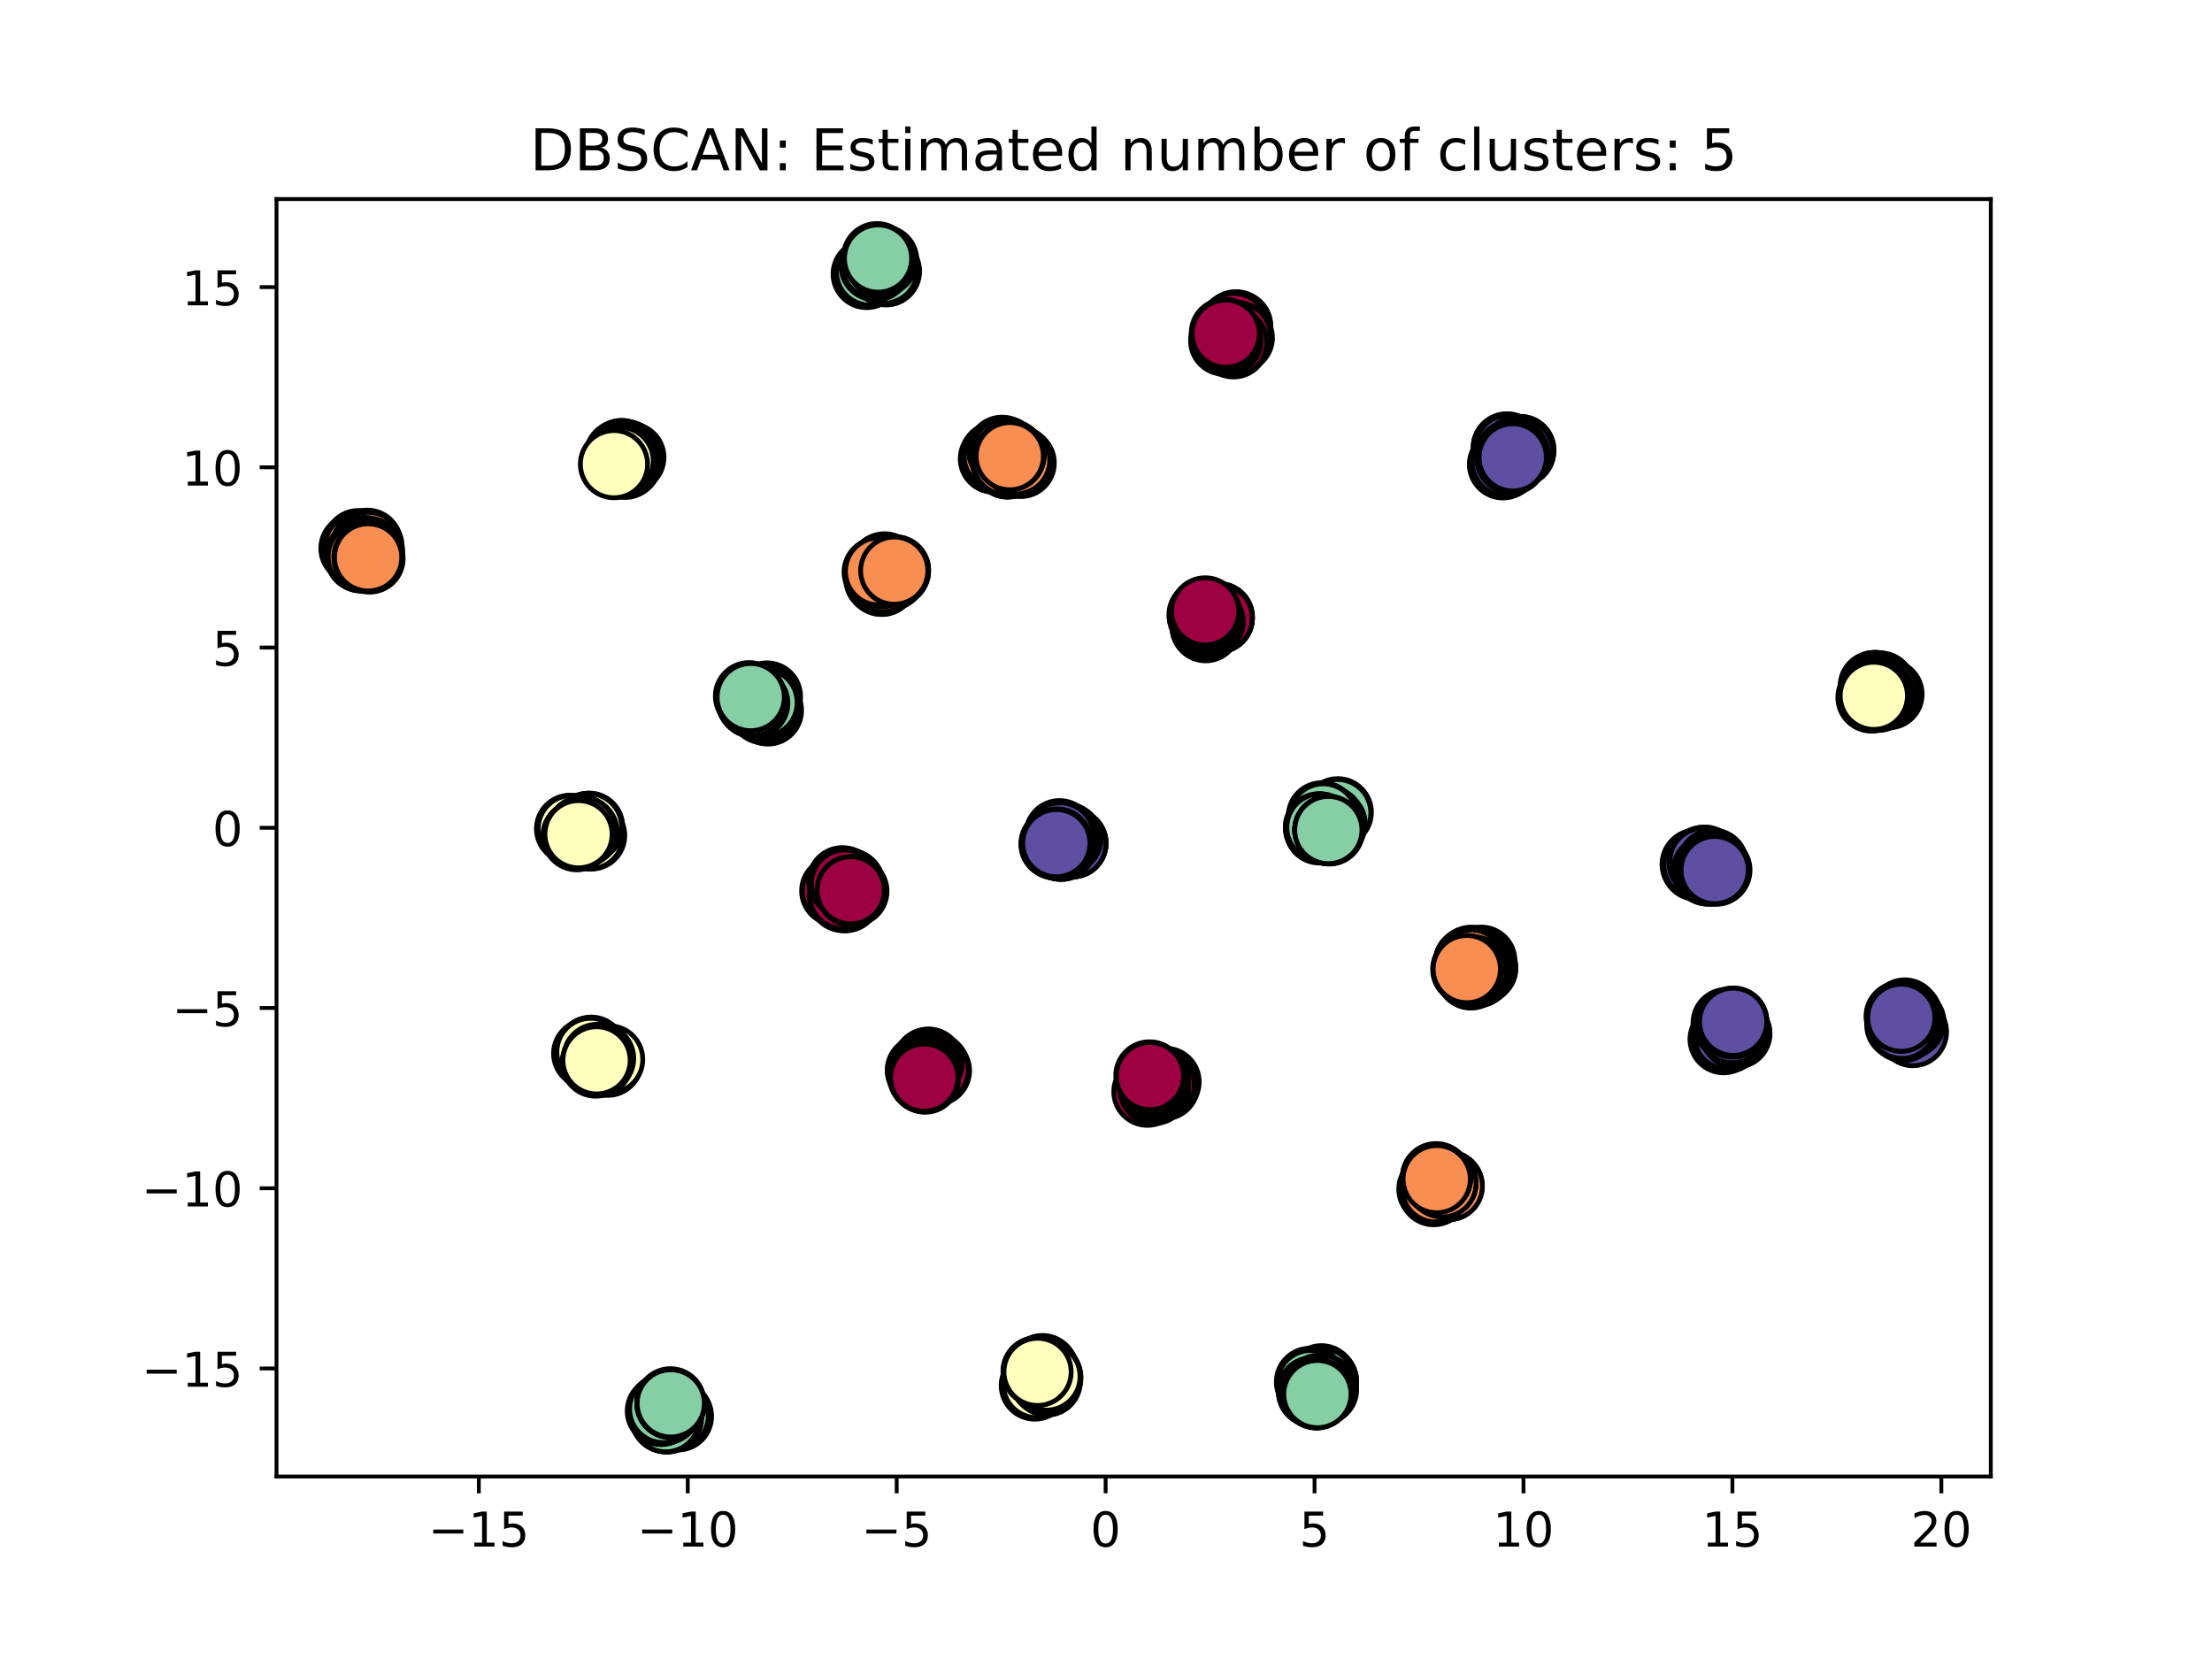 <?xml version="1.0" encoding="utf-8" standalone="no"?>
<!DOCTYPE svg PUBLIC "-//W3C//DTD SVG 1.1//EN"
  "http://www.w3.org/Graphics/SVG/1.1/DTD/svg11.dtd">
<!-- Created with matplotlib (https://matplotlib.org/) -->
<svg height="345.6pt" version="1.1" viewBox="0 0 460.8 345.6" width="460.8pt" xmlns="http://www.w3.org/2000/svg" xmlns:xlink="http://www.w3.org/1999/xlink">
 <defs>
  <style type="text/css">
*{stroke-linecap:butt;stroke-linejoin:round;}
  </style>
 </defs>
 <g id="figure_1">
  <g id="patch_1">
   <path d="M 0 345.6 
L 460.8 345.6 
L 460.8 0 
L 0 0 
z
" style="fill:#ffffff;"/>
  </g>
  <g id="axes_1">
   <g id="patch_2">
    <path d="M 57.6 307.584 
L 414.72 307.584 
L 414.72 41.472 
L 57.6 41.472 
z
" style="fill:#ffffff;"/>
   </g>
   <g id="matplotlib.axis_1">
    <g id="xtick_1">
     <g id="line2d_1">
      <defs>
       <path d="M 0 0 
L 0 3.5 
" id="me133182592" style="stroke:#000000;stroke-width:0.8;"/>
      </defs>
      <g>
       <use style="stroke:#000000;stroke-width:0.8;" x="99.748" xlink:href="#me133182592" y="307.584"/>
      </g>
     </g>
     <g id="text_1">
      <!-- −15 -->
      <defs>
       <path d="M 10.594 35.5 
L 73.188 35.5 
L 73.188 27.203 
L 10.594 27.203 
z
" id="DejaVuSans-8722"/>
       <path d="M 12.406 8.297 
L 28.516 8.297 
L 28.516 63.922 
L 10.984 60.406 
L 10.984 69.391 
L 28.422 72.906 
L 38.281 72.906 
L 38.281 8.297 
L 54.391 8.297 
L 54.391 0 
L 12.406 0 
z
" id="DejaVuSans-49"/>
       <path d="M 10.797 72.906 
L 49.516 72.906 
L 49.516 64.594 
L 19.828 64.594 
L 19.828 46.734 
Q 21.969 47.469 24.109 47.828 
Q 26.266 48.188 28.422 48.188 
Q 40.625 48.188 47.75 41.5 
Q 54.891 34.812 54.891 23.391 
Q 54.891 11.625 47.562 5.094 
Q 40.234 -1.422 26.906 -1.422 
Q 22.312 -1.422 17.547 -0.641 
Q 12.797 0.141 7.719 1.703 
L 7.719 11.625 
Q 12.109 9.234 16.797 8.062 
Q 21.484 6.891 26.703 6.891 
Q 35.156 6.891 40.078 11.328 
Q 45.016 15.766 45.016 23.391 
Q 45.016 31 40.078 35.438 
Q 35.156 39.891 26.703 39.891 
Q 22.75 39.891 18.812 39.016 
Q 14.891 38.141 10.797 36.281 
z
" id="DejaVuSans-53"/>
      </defs>
      <g transform="translate(89.196 322.182)scale(0.1 -0.1)">
       <use xlink:href="#DejaVuSans-8722"/>
       <use x="83.789" xlink:href="#DejaVuSans-49"/>
       <use x="147.412" xlink:href="#DejaVuSans-53"/>
      </g>
     </g>
    </g>
    <g id="xtick_2">
     <g id="line2d_2">
      <g>
       <use style="stroke:#000000;stroke-width:0.8;" x="143.272" xlink:href="#me133182592" y="307.584"/>
      </g>
     </g>
     <g id="text_2">
      <!-- −10 -->
      <defs>
       <path d="M 31.781 66.406 
Q 24.172 66.406 20.328 58.906 
Q 16.5 51.422 16.5 36.375 
Q 16.5 21.391 20.328 13.891 
Q 24.172 6.391 31.781 6.391 
Q 39.453 6.391 43.281 13.891 
Q 47.125 21.391 47.125 36.375 
Q 47.125 51.422 43.281 58.906 
Q 39.453 66.406 31.781 66.406 
z
M 31.781 74.219 
Q 44.047 74.219 50.516 64.516 
Q 56.984 54.828 56.984 36.375 
Q 56.984 17.969 50.516 8.266 
Q 44.047 -1.422 31.781 -1.422 
Q 19.531 -1.422 13.062 8.266 
Q 6.594 17.969 6.594 36.375 
Q 6.594 54.828 13.062 64.516 
Q 19.531 74.219 31.781 74.219 
z
" id="DejaVuSans-48"/>
      </defs>
      <g transform="translate(132.72 322.182)scale(0.1 -0.1)">
       <use xlink:href="#DejaVuSans-8722"/>
       <use x="83.789" xlink:href="#DejaVuSans-49"/>
       <use x="147.412" xlink:href="#DejaVuSans-48"/>
      </g>
     </g>
    </g>
    <g id="xtick_3">
     <g id="line2d_3">
      <g>
       <use style="stroke:#000000;stroke-width:0.8;" x="186.797" xlink:href="#me133182592" y="307.584"/>
      </g>
     </g>
     <g id="text_3">
      <!-- −5 -->
      <g transform="translate(179.426 322.182)scale(0.1 -0.1)">
       <use xlink:href="#DejaVuSans-8722"/>
       <use x="83.789" xlink:href="#DejaVuSans-53"/>
      </g>
     </g>
    </g>
    <g id="xtick_4">
     <g id="line2d_4">
      <g>
       <use style="stroke:#000000;stroke-width:0.8;" x="230.321" xlink:href="#me133182592" y="307.584"/>
      </g>
     </g>
     <g id="text_4">
      <!-- 0 -->
      <g transform="translate(227.14 322.182)scale(0.1 -0.1)">
       <use xlink:href="#DejaVuSans-48"/>
      </g>
     </g>
    </g>
    <g id="xtick_5">
     <g id="line2d_5">
      <g>
       <use style="stroke:#000000;stroke-width:0.8;" x="273.846" xlink:href="#me133182592" y="307.584"/>
      </g>
     </g>
     <g id="text_5">
      <!-- 5 -->
      <g transform="translate(270.665 322.182)scale(0.1 -0.1)">
       <use xlink:href="#DejaVuSans-53"/>
      </g>
     </g>
    </g>
    <g id="xtick_6">
     <g id="line2d_6">
      <g>
       <use style="stroke:#000000;stroke-width:0.8;" x="317.37" xlink:href="#me133182592" y="307.584"/>
      </g>
     </g>
     <g id="text_6">
      <!-- 10 -->
      <g transform="translate(311.008 322.182)scale(0.1 -0.1)">
       <use xlink:href="#DejaVuSans-49"/>
       <use x="63.623" xlink:href="#DejaVuSans-48"/>
      </g>
     </g>
    </g>
    <g id="xtick_7">
     <g id="line2d_7">
      <g>
       <use style="stroke:#000000;stroke-width:0.8;" x="360.895" xlink:href="#me133182592" y="307.584"/>
      </g>
     </g>
     <g id="text_7">
      <!-- 15 -->
      <g transform="translate(354.532 322.182)scale(0.1 -0.1)">
       <use xlink:href="#DejaVuSans-49"/>
       <use x="63.623" xlink:href="#DejaVuSans-53"/>
      </g>
     </g>
    </g>
    <g id="xtick_8">
     <g id="line2d_8">
      <g>
       <use style="stroke:#000000;stroke-width:0.8;" x="404.419" xlink:href="#me133182592" y="307.584"/>
      </g>
     </g>
     <g id="text_8">
      <!-- 20 -->
      <defs>
       <path d="M 19.188 8.297 
L 53.609 8.297 
L 53.609 0 
L 7.328 0 
L 7.328 8.297 
Q 12.938 14.109 22.625 23.891 
Q 32.328 33.688 34.812 36.531 
Q 39.547 41.844 41.422 45.531 
Q 43.312 49.219 43.312 52.781 
Q 43.312 58.594 39.234 62.25 
Q 35.156 65.922 28.609 65.922 
Q 23.969 65.922 18.812 64.312 
Q 13.672 62.703 7.812 59.422 
L 7.812 69.391 
Q 13.766 71.781 18.938 73 
Q 24.125 74.219 28.422 74.219 
Q 39.75 74.219 46.484 68.547 
Q 53.219 62.891 53.219 53.422 
Q 53.219 48.922 51.531 44.891 
Q 49.859 40.875 45.406 35.406 
Q 44.188 33.984 37.641 27.219 
Q 31.109 20.453 19.188 8.297 
z
" id="DejaVuSans-50"/>
      </defs>
      <g transform="translate(398.057 322.182)scale(0.1 -0.1)">
       <use xlink:href="#DejaVuSans-50"/>
       <use x="63.623" xlink:href="#DejaVuSans-48"/>
      </g>
     </g>
    </g>
   </g>
   <g id="matplotlib.axis_2">
    <g id="ytick_1">
     <g id="line2d_9">
      <defs>
       <path d="M 0 0 
L -3.5 0 
" id="mddfc40b2dd" style="stroke:#000000;stroke-width:0.8;"/>
      </defs>
      <g>
       <use style="stroke:#000000;stroke-width:0.8;" x="57.6" xlink:href="#mddfc40b2dd" y="285.078"/>
      </g>
     </g>
     <g id="text_9">
      <!-- −15 -->
      <g transform="translate(29.495 288.877)scale(0.1 -0.1)">
       <use xlink:href="#DejaVuSans-8722"/>
       <use x="83.789" xlink:href="#DejaVuSans-49"/>
       <use x="147.412" xlink:href="#DejaVuSans-53"/>
      </g>
     </g>
    </g>
    <g id="ytick_2">
     <g id="line2d_10">
      <g>
       <use style="stroke:#000000;stroke-width:0.8;" x="57.6" xlink:href="#mddfc40b2dd" y="247.533"/>
      </g>
     </g>
     <g id="text_10">
      <!-- −10 -->
      <g transform="translate(29.495 251.332)scale(0.1 -0.1)">
       <use xlink:href="#DejaVuSans-8722"/>
       <use x="83.789" xlink:href="#DejaVuSans-49"/>
       <use x="147.412" xlink:href="#DejaVuSans-48"/>
      </g>
     </g>
    </g>
    <g id="ytick_3">
     <g id="line2d_11">
      <g>
       <use style="stroke:#000000;stroke-width:0.8;" x="57.6" xlink:href="#mddfc40b2dd" y="209.988"/>
      </g>
     </g>
     <g id="text_11">
      <!-- −5 -->
      <g transform="translate(35.858 213.787)scale(0.1 -0.1)">
       <use xlink:href="#DejaVuSans-8722"/>
       <use x="83.789" xlink:href="#DejaVuSans-53"/>
      </g>
     </g>
    </g>
    <g id="ytick_4">
     <g id="line2d_12">
      <g>
       <use style="stroke:#000000;stroke-width:0.8;" x="57.6" xlink:href="#mddfc40b2dd" y="172.443"/>
      </g>
     </g>
     <g id="text_12">
      <!-- 0 -->
      <g transform="translate(44.237 176.242)scale(0.1 -0.1)">
       <use xlink:href="#DejaVuSans-48"/>
      </g>
     </g>
    </g>
    <g id="ytick_5">
     <g id="line2d_13">
      <g>
       <use style="stroke:#000000;stroke-width:0.8;" x="57.6" xlink:href="#mddfc40b2dd" y="134.898"/>
      </g>
     </g>
     <g id="text_13">
      <!-- 5 -->
      <g transform="translate(44.237 138.697)scale(0.1 -0.1)">
       <use xlink:href="#DejaVuSans-53"/>
      </g>
     </g>
    </g>
    <g id="ytick_6">
     <g id="line2d_14">
      <g>
       <use style="stroke:#000000;stroke-width:0.8;" x="57.6" xlink:href="#mddfc40b2dd" y="97.353"/>
      </g>
     </g>
     <g id="text_14">
      <!-- 10 -->
      <g transform="translate(37.875 101.153)scale(0.1 -0.1)">
       <use xlink:href="#DejaVuSans-49"/>
       <use x="63.623" xlink:href="#DejaVuSans-48"/>
      </g>
     </g>
    </g>
    <g id="ytick_7">
     <g id="line2d_15">
      <g>
       <use style="stroke:#000000;stroke-width:0.8;" x="57.6" xlink:href="#mddfc40b2dd" y="59.808"/>
      </g>
     </g>
     <g id="text_15">
      <!-- 15 -->
      <g transform="translate(37.875 63.608)scale(0.1 -0.1)">
       <use xlink:href="#DejaVuSans-49"/>
       <use x="63.623" xlink:href="#DejaVuSans-53"/>
      </g>
     </g>
    </g>
   </g>
   <g id="line2d_16">
    <defs>
     <path d="M 0 7 
C 1.856 7 3.637 6.262 4.95 4.95 
C 6.262 3.637 7 1.856 7 0 
C 7 -1.856 6.262 -3.637 4.95 -4.95 
C 3.637 -6.262 1.856 -7 0 -7 
C -1.856 -7 -3.637 -6.262 -4.95 -4.95 
C -6.262 -3.637 -7 -1.856 -7 0 
C -7 1.856 -6.262 3.637 -4.95 4.95 
C -3.637 6.262 -1.856 7 0 7 
z
" id="mfca4559370" style="stroke:#000000;"/>
    </defs>
    <g clip-path="url(#p9bfc277560)">
     <use style="fill:#9e0142;stroke:#000000;" x="173.991" xlink:href="#mfca4559370" y="185.586"/>
     <use style="fill:#9e0142;stroke:#000000;" x="174.228" xlink:href="#mfca4559370" y="185.66"/>
     <use style="fill:#9e0142;stroke:#000000;" x="174.558" xlink:href="#mfca4559370" y="185.861"/>
     <use style="fill:#9e0142;stroke:#000000;" x="175.168" xlink:href="#mfca4559370" y="186.144"/>
     <use style="fill:#9e0142;stroke:#000000;" x="174.149" xlink:href="#mfca4559370" y="185.519"/>
     <use style="fill:#9e0142;stroke:#000000;" x="175.658" xlink:href="#mfca4559370" y="186.889"/>
     <use style="fill:#9e0142;stroke:#000000;" x="176.146" xlink:href="#mfca4559370" y="186.901"/>
     <use style="fill:#9e0142;stroke:#000000;" x="175.707" xlink:href="#mfca4559370" y="186.316"/>
     <use style="fill:#9e0142;stroke:#000000;" x="175.973" xlink:href="#mfca4559370" y="186.522"/>
     <use style="fill:#9e0142;stroke:#000000;" x="175.638" xlink:href="#mfca4559370" y="186.461"/>
     <use style="fill:#9e0142;stroke:#000000;" x="176.988" xlink:href="#mfca4559370" y="184.476"/>
     <use style="fill:#9e0142;stroke:#000000;" x="177.071" xlink:href="#mfca4559370" y="184.353"/>
     <use style="fill:#9e0142;stroke:#000000;" x="176.868" xlink:href="#mfca4559370" y="184.11"/>
     <use style="fill:#9e0142;stroke:#000000;" x="176.801" xlink:href="#mfca4559370" y="184.273"/>
     <use style="fill:#9e0142;stroke:#000000;" x="176.766" xlink:href="#mfca4559370" y="184.638"/>
     <use style="fill:#9e0142;stroke:#000000;" x="175.9" xlink:href="#mfca4559370" y="183.824"/>
     <use style="fill:#9e0142;stroke:#000000;" x="175.875" xlink:href="#mfca4559370" y="183.722"/>
     <use style="fill:#9e0142;stroke:#000000;" x="176.103" xlink:href="#mfca4559370" y="183.972"/>
     <use style="fill:#9e0142;stroke:#000000;" x="175.474" xlink:href="#mfca4559370" y="183.571"/>
     <use style="fill:#9e0142;stroke:#000000;" x="176.021" xlink:href="#mfca4559370" y="184.06"/>
     <use style="fill:#9e0142;stroke:#000000;" x="177.781" xlink:href="#mfca4559370" y="185.656"/>
     <use style="fill:#9e0142;stroke:#000000;" x="177.536" xlink:href="#mfca4559370" y="185.717"/>
     <use style="fill:#9e0142;stroke:#000000;" x="177.239" xlink:href="#mfca4559370" y="185.448"/>
     <use style="fill:#9e0142;stroke:#000000;" x="177.317" xlink:href="#mfca4559370" y="185.722"/>
     <use style="fill:#9e0142;stroke:#000000;" x="177.221" xlink:href="#mfca4559370" y="185.463"/>
     <use style="fill:#9e0142;stroke:#000000;" x="257.73" xlink:href="#mfca4559370" y="67.898"/>
     <use style="fill:#9e0142;stroke:#000000;" x="257.442" xlink:href="#mfca4559370" y="67.758"/>
     <use style="fill:#9e0142;stroke:#000000;" x="257.538" xlink:href="#mfca4559370" y="68.002"/>
     <use style="fill:#9e0142;stroke:#000000;" x="257.7" xlink:href="#mfca4559370" y="67.99"/>
     <use style="fill:#9e0142;stroke:#000000;" x="256.976" xlink:href="#mfca4559370" y="68.093"/>
     <use style="fill:#9e0142;stroke:#000000;" x="257.867" xlink:href="#mfca4559370" y="70.245"/>
     <use style="fill:#9e0142;stroke:#000000;" x="258.077" xlink:href="#mfca4559370" y="70.342"/>
     <use style="fill:#9e0142;stroke:#000000;" x="257.421" xlink:href="#mfca4559370" y="70.593"/>
     <use style="fill:#9e0142;stroke:#000000;" x="257.192" xlink:href="#mfca4559370" y="70.439"/>
     <use style="fill:#9e0142;stroke:#000000;" x="257.686" xlink:href="#mfca4559370" y="70.024"/>
     <use style="fill:#9e0142;stroke:#000000;" x="256.972" xlink:href="#mfca4559370" y="71.531"/>
     <use style="fill:#9e0142;stroke:#000000;" x="256.426" xlink:href="#mfca4559370" y="71.216"/>
     <use style="fill:#9e0142;stroke:#000000;" x="256.667" xlink:href="#mfca4559370" y="71.109"/>
     <use style="fill:#9e0142;stroke:#000000;" x="256.395" xlink:href="#mfca4559370" y="71.332"/>
     <use style="fill:#9e0142;stroke:#000000;" x="256.88" xlink:href="#mfca4559370" y="71.37"/>
     <use style="fill:#9e0142;stroke:#000000;" x="255.011" xlink:href="#mfca4559370" y="70.968"/>
     <use style="fill:#9e0142;stroke:#000000;" x="255.37" xlink:href="#mfca4559370" y="70.715"/>
     <use style="fill:#9e0142;stroke:#000000;" x="255.684" xlink:href="#mfca4559370" y="70.954"/>
     <use style="fill:#9e0142;stroke:#000000;" x="255.203" xlink:href="#mfca4559370" y="70.695"/>
     <use style="fill:#9e0142;stroke:#000000;" x="255.408" xlink:href="#mfca4559370" y="70.591"/>
     <use style="fill:#9e0142;stroke:#000000;" x="255.276" xlink:href="#mfca4559370" y="69.545"/>
     <use style="fill:#9e0142;stroke:#000000;" x="255.295" xlink:href="#mfca4559370" y="69.519"/>
     <use style="fill:#9e0142;stroke:#000000;" x="255.16" xlink:href="#mfca4559370" y="69.355"/>
     <use style="fill:#9e0142;stroke:#000000;" x="255.285" xlink:href="#mfca4559370" y="69.659"/>
     <use style="fill:#9e0142;stroke:#000000;" x="255.348" xlink:href="#mfca4559370" y="69.514"/>
     <use style="fill:#9e0142;stroke:#000000;" x="194.598" xlink:href="#mfca4559370" y="222.384"/>
     <use style="fill:#9e0142;stroke:#000000;" x="194.98" xlink:href="#mfca4559370" y="223.053"/>
     <use style="fill:#9e0142;stroke:#000000;" x="194.702" xlink:href="#mfca4559370" y="222.683"/>
     <use style="fill:#9e0142;stroke:#000000;" x="194.435" xlink:href="#mfca4559370" y="222.572"/>
     <use style="fill:#9e0142;stroke:#000000;" x="194.728" xlink:href="#mfca4559370" y="222.85"/>
     <use style="fill:#9e0142;stroke:#000000;" x="193.329" xlink:href="#mfca4559370" y="221.464"/>
     <use style="fill:#9e0142;stroke:#000000;" x="193.16" xlink:href="#mfca4559370" y="221.62"/>
     <use style="fill:#9e0142;stroke:#000000;" x="193.211" xlink:href="#mfca4559370" y="222.018"/>
     <use style="fill:#9e0142;stroke:#000000;" x="193.437" xlink:href="#mfca4559370" y="221.407"/>
     <use style="fill:#9e0142;stroke:#000000;" x="193.394" xlink:href="#mfca4559370" y="221.371"/>
     <use style="fill:#9e0142;stroke:#000000;" x="191.824" xlink:href="#mfca4559370" y="222.974"/>
     <use style="fill:#9e0142;stroke:#000000;" x="191.881" xlink:href="#mfca4559370" y="222.963"/>
     <use style="fill:#9e0142;stroke:#000000;" x="192.172" xlink:href="#mfca4559370" y="222.847"/>
     <use style="fill:#9e0142;stroke:#000000;" x="192.779" xlink:href="#mfca4559370" y="222.198"/>
     <use style="fill:#9e0142;stroke:#000000;" x="192.145" xlink:href="#mfca4559370" y="222.937"/>
     <use style="fill:#9e0142;stroke:#000000;" x="192.337" xlink:href="#mfca4559370" y="224.022"/>
     <use style="fill:#9e0142;stroke:#000000;" x="192.502" xlink:href="#mfca4559370" y="224.091"/>
     <use style="fill:#9e0142;stroke:#000000;" x="192.256" xlink:href="#mfca4559370" y="224.215"/>
     <use style="fill:#9e0142;stroke:#000000;" x="192.712" xlink:href="#mfca4559370" y="223.58"/>
     <use style="fill:#9e0142;stroke:#000000;" x="192.725" xlink:href="#mfca4559370" y="223.604"/>
     <use style="fill:#9e0142;stroke:#000000;" x="192.574" xlink:href="#mfca4559370" y="224.586"/>
     <use style="fill:#9e0142;stroke:#000000;" x="192.524" xlink:href="#mfca4559370" y="224.495"/>
     <use style="fill:#9e0142;stroke:#000000;" x="192.464" xlink:href="#mfca4559370" y="224.515"/>
     <use style="fill:#9e0142;stroke:#000000;" x="192.707" xlink:href="#mfca4559370" y="224.699"/>
     <use style="fill:#9e0142;stroke:#000000;" x="192.54" xlink:href="#mfca4559370" y="224.485"/>
     <use style="fill:#9e0142;stroke:#000000;" x="253.894" xlink:href="#mfca4559370" y="128.791"/>
     <use style="fill:#9e0142;stroke:#000000;" x="253.9" xlink:href="#mfca4559370" y="128.649"/>
     <use style="fill:#9e0142;stroke:#000000;" x="253.879" xlink:href="#mfca4559370" y="128.76"/>
     <use style="fill:#9e0142;stroke:#000000;" x="253.924" xlink:href="#mfca4559370" y="128.542"/>
     <use style="fill:#9e0142;stroke:#000000;" x="253.873" xlink:href="#mfca4559370" y="128.745"/>
     <use style="fill:#9e0142;stroke:#000000;" x="251.251" xlink:href="#mfca4559370" y="130.357"/>
     <use style="fill:#9e0142;stroke:#000000;" x="251.27" xlink:href="#mfca4559370" y="130.211"/>
     <use style="fill:#9e0142;stroke:#000000;" x="251.154" xlink:href="#mfca4559370" y="130.502"/>
     <use style="fill:#9e0142;stroke:#000000;" x="251.158" xlink:href="#mfca4559370" y="130.662"/>
     <use style="fill:#9e0142;stroke:#000000;" x="251.287" xlink:href="#mfca4559370" y="130.233"/>
     <use style="fill:#9e0142;stroke:#000000;" x="251.517" xlink:href="#mfca4559370" y="129.132"/>
     <use style="fill:#9e0142;stroke:#000000;" x="251.746" xlink:href="#mfca4559370" y="129.342"/>
     <use style="fill:#9e0142;stroke:#000000;" x="251.692" xlink:href="#mfca4559370" y="129.143"/>
     <use style="fill:#9e0142;stroke:#000000;" x="252.003" xlink:href="#mfca4559370" y="129.441"/>
     <use style="fill:#9e0142;stroke:#000000;" x="251.648" xlink:href="#mfca4559370" y="129.02"/>
     <use style="fill:#9e0142;stroke:#000000;" x="250.632" xlink:href="#mfca4559370" y="128.636"/>
     <use style="fill:#9e0142;stroke:#000000;" x="250.853" xlink:href="#mfca4559370" y="128.476"/>
     <use style="fill:#9e0142;stroke:#000000;" x="250.501" xlink:href="#mfca4559370" y="128.062"/>
     <use style="fill:#9e0142;stroke:#000000;" x="250.703" xlink:href="#mfca4559370" y="128.492"/>
     <use style="fill:#9e0142;stroke:#000000;" x="250.774" xlink:href="#mfca4559370" y="128.534"/>
     <use style="fill:#9e0142;stroke:#000000;" x="251.149" xlink:href="#mfca4559370" y="127.51"/>
     <use style="fill:#9e0142;stroke:#000000;" x="251.207" xlink:href="#mfca4559370" y="127.662"/>
     <use style="fill:#9e0142;stroke:#000000;" x="251.158" xlink:href="#mfca4559370" y="127.508"/>
     <use style="fill:#9e0142;stroke:#000000;" x="251.085" xlink:href="#mfca4559370" y="127.478"/>
     <use style="fill:#9e0142;stroke:#000000;" x="251.064" xlink:href="#mfca4559370" y="127.36"/>
     <use style="fill:#9e0142;stroke:#000000;" x="242.547" xlink:href="#mfca4559370" y="226.058"/>
     <use style="fill:#9e0142;stroke:#000000;" x="242.405" xlink:href="#mfca4559370" y="225.761"/>
     <use style="fill:#9e0142;stroke:#000000;" x="242.818" xlink:href="#mfca4559370" y="225.381"/>
     <use style="fill:#9e0142;stroke:#000000;" x="242.371" xlink:href="#mfca4559370" y="225.566"/>
     <use style="fill:#9e0142;stroke:#000000;" x="241.829" xlink:href="#mfca4559370" y="225.937"/>
     <use style="fill:#9e0142;stroke:#000000;" x="239.424" xlink:href="#mfca4559370" y="227.072"/>
     <use style="fill:#9e0142;stroke:#000000;" x="239.221" xlink:href="#mfca4559370" y="227.233"/>
     <use style="fill:#9e0142;stroke:#000000;" x="239.484" xlink:href="#mfca4559370" y="226.66"/>
     <use style="fill:#9e0142;stroke:#000000;" x="239.687" xlink:href="#mfca4559370" y="226.856"/>
     <use style="fill:#9e0142;stroke:#000000;" x="239.02" xlink:href="#mfca4559370" y="227.429"/>
     <use style="fill:#9e0142;stroke:#000000;" x="240.432" xlink:href="#mfca4559370" y="227.055"/>
     <use style="fill:#9e0142;stroke:#000000;" x="240.33" xlink:href="#mfca4559370" y="226.909"/>
     <use style="fill:#9e0142;stroke:#000000;" x="240.621" xlink:href="#mfca4559370" y="226.556"/>
     <use style="fill:#9e0142;stroke:#000000;" x="240.528" xlink:href="#mfca4559370" y="226.224"/>
     <use style="fill:#9e0142;stroke:#000000;" x="240.5" xlink:href="#mfca4559370" y="226.247"/>
     <use style="fill:#9e0142;stroke:#000000;" x="240.241" xlink:href="#mfca4559370" y="224.876"/>
     <use style="fill:#9e0142;stroke:#000000;" x="240.328" xlink:href="#mfca4559370" y="224.922"/>
     <use style="fill:#9e0142;stroke:#000000;" x="240.65" xlink:href="#mfca4559370" y="225.311"/>
     <use style="fill:#9e0142;stroke:#000000;" x="240.092" xlink:href="#mfca4559370" y="224.892"/>
     <use style="fill:#9e0142;stroke:#000000;" x="240.043" xlink:href="#mfca4559370" y="224.614"/>
     <use style="fill:#9e0142;stroke:#000000;" x="239.702" xlink:href="#mfca4559370" y="224.302"/>
     <use style="fill:#9e0142;stroke:#000000;" x="239.446" xlink:href="#mfca4559370" y="224.026"/>
     <use style="fill:#9e0142;stroke:#000000;" x="239.576" xlink:href="#mfca4559370" y="224.149"/>
     <use style="fill:#9e0142;stroke:#000000;" x="239.58" xlink:href="#mfca4559370" y="224.097"/>
     <use style="fill:#9e0142;stroke:#000000;" x="239.56" xlink:href="#mfca4559370" y="224.166"/>
    </g>
   </g>
   <g id="line2d_17"/>
   <g id="line2d_18">
    <defs>
     <path d="M 0 7 
C 1.856 7 3.637 6.262 4.95 4.95 
C 6.262 3.637 7 1.856 7 0 
C 7 -1.856 6.262 -3.637 4.95 -4.95 
C 3.637 -6.262 1.856 -7 0 -7 
C -1.856 -7 -3.637 -6.262 -4.95 -4.95 
C -6.262 -3.637 -7 -1.856 -7 0 
C -7 1.856 -6.262 3.637 -4.95 4.95 
C -3.637 6.262 -1.856 7 0 7 
z
" id="m691756c06d" style="stroke:#000000;"/>
    </defs>
    <g clip-path="url(#p9bfc277560)">
     <use style="fill:#f98e52;stroke:#000000;" x="301.154" xlink:href="#m691756c06d" y="246.775"/>
     <use style="fill:#f98e52;stroke:#000000;" x="301.78" xlink:href="#m691756c06d" y="247.056"/>
     <use style="fill:#f98e52;stroke:#000000;" x="301.721" xlink:href="#m691756c06d" y="246.921"/>
     <use style="fill:#f98e52;stroke:#000000;" x="301.712" xlink:href="#m691756c06d" y="246.972"/>
     <use style="fill:#f98e52;stroke:#000000;" x="301.808" xlink:href="#m691756c06d" y="247.089"/>
     <use style="fill:#f98e52;stroke:#000000;" x="298.902" xlink:href="#m691756c06d" y="247.293"/>
     <use style="fill:#f98e52;stroke:#000000;" x="299.095" xlink:href="#m691756c06d" y="247.246"/>
     <use style="fill:#f98e52;stroke:#000000;" x="298.877" xlink:href="#m691756c06d" y="247.537"/>
     <use style="fill:#f98e52;stroke:#000000;" x="298.83" xlink:href="#m691756c06d" y="247.575"/>
     <use style="fill:#f98e52;stroke:#000000;" x="299.121" xlink:href="#m691756c06d" y="247.207"/>
     <use style="fill:#f98e52;stroke:#000000;" x="298.388" xlink:href="#m691756c06d" y="247.705"/>
     <use style="fill:#f98e52;stroke:#000000;" x="298.677" xlink:href="#m691756c06d" y="248.144"/>
     <use style="fill:#f98e52;stroke:#000000;" x="298.779" xlink:href="#m691756c06d" y="247.764"/>
     <use style="fill:#f98e52;stroke:#000000;" x="299.257" xlink:href="#m691756c06d" y="247.307"/>
     <use style="fill:#f98e52;stroke:#000000;" x="299.081" xlink:href="#m691756c06d" y="247.536"/>
     <use style="fill:#f98e52;stroke:#000000;" x="300.33" xlink:href="#m691756c06d" y="246.343"/>
     <use style="fill:#f98e52;stroke:#000000;" x="300.159" xlink:href="#m691756c06d" y="246.299"/>
     <use style="fill:#f98e52;stroke:#000000;" x="300.225" xlink:href="#m691756c06d" y="246.411"/>
     <use style="fill:#f98e52;stroke:#000000;" x="300.488" xlink:href="#m691756c06d" y="246.499"/>
     <use style="fill:#f98e52;stroke:#000000;" x="300.487" xlink:href="#m691756c06d" y="246.504"/>
     <use style="fill:#f98e52;stroke:#000000;" x="299.361" xlink:href="#m691756c06d" y="245.404"/>
     <use style="fill:#f98e52;stroke:#000000;" x="299.122" xlink:href="#m691756c06d" y="245.342"/>
     <use style="fill:#f98e52;stroke:#000000;" x="299.151" xlink:href="#m691756c06d" y="245.22"/>
     <use style="fill:#f98e52;stroke:#000000;" x="299.381" xlink:href="#m691756c06d" y="245.458"/>
     <use style="fill:#f98e52;stroke:#000000;" x="299.292" xlink:href="#m691756c06d" y="245.644"/>
     <use style="fill:#f98e52;stroke:#000000;" x="185.413" xlink:href="#m691756c06d" y="119.731"/>
     <use style="fill:#f98e52;stroke:#000000;" x="185.566" xlink:href="#m691756c06d" y="119.792"/>
     <use style="fill:#f98e52;stroke:#000000;" x="185.697" xlink:href="#m691756c06d" y="119.65"/>
     <use style="fill:#f98e52;stroke:#000000;" x="185.505" xlink:href="#m691756c06d" y="119.346"/>
     <use style="fill:#f98e52;stroke:#000000;" x="185.24" xlink:href="#m691756c06d" y="119.348"/>
     <use style="fill:#f98e52;stroke:#000000;" x="184.017" xlink:href="#m691756c06d" y="118.615"/>
     <use style="fill:#f98e52;stroke:#000000;" x="184.273" xlink:href="#m691756c06d" y="118.308"/>
     <use style="fill:#f98e52;stroke:#000000;" x="184.08" xlink:href="#m691756c06d" y="118.319"/>
     <use style="fill:#f98e52;stroke:#000000;" x="184.275" xlink:href="#m691756c06d" y="118.191"/>
     <use style="fill:#f98e52;stroke:#000000;" x="184.296" xlink:href="#m691756c06d" y="118.667"/>
     <use style="fill:#f98e52;stroke:#000000;" x="183.575" xlink:href="#m691756c06d" y="120.987"/>
     <use style="fill:#f98e52;stroke:#000000;" x="183.73" xlink:href="#m691756c06d" y="121.008"/>
     <use style="fill:#f98e52;stroke:#000000;" x="183.735" xlink:href="#m691756c06d" y="120.801"/>
     <use style="fill:#f98e52;stroke:#000000;" x="183.198" xlink:href="#m691756c06d" y="120.664"/>
     <use style="fill:#f98e52;stroke:#000000;" x="183.863" xlink:href="#m691756c06d" y="120.405"/>
     <use style="fill:#f98e52;stroke:#000000;" x="182.828" xlink:href="#m691756c06d" y="119.177"/>
     <use style="fill:#f98e52;stroke:#000000;" x="183.65" xlink:href="#m691756c06d" y="118.999"/>
     <use style="fill:#f98e52;stroke:#000000;" x="183.788" xlink:href="#m691756c06d" y="119.385"/>
     <use style="fill:#f98e52;stroke:#000000;" x="183.489" xlink:href="#m691756c06d" y="119.064"/>
     <use style="fill:#f98e52;stroke:#000000;" x="183.126" xlink:href="#m691756c06d" y="119.03"/>
     <use style="fill:#f98e52;stroke:#000000;" x="186.421" xlink:href="#m691756c06d" y="119.01"/>
     <use style="fill:#f98e52;stroke:#000000;" x="186.419" xlink:href="#m691756c06d" y="118.873"/>
     <use style="fill:#f98e52;stroke:#000000;" x="186.462" xlink:href="#m691756c06d" y="118.794"/>
     <use style="fill:#f98e52;stroke:#000000;" x="186.419" xlink:href="#m691756c06d" y="118.845"/>
     <use style="fill:#f98e52;stroke:#000000;" x="186.285" xlink:href="#m691756c06d" y="118.874"/>
     <use style="fill:#f98e52;stroke:#000000;" x="308.577" xlink:href="#m691756c06d" y="200.125"/>
     <use style="fill:#f98e52;stroke:#000000;" x="308.36" xlink:href="#m691756c06d" y="200.627"/>
     <use style="fill:#f98e52;stroke:#000000;" x="308.499" xlink:href="#m691756c06d" y="200.38"/>
     <use style="fill:#f98e52;stroke:#000000;" x="308.489" xlink:href="#m691756c06d" y="200.62"/>
     <use style="fill:#f98e52;stroke:#000000;" x="308.423" xlink:href="#m691756c06d" y="200.566"/>
     <use style="fill:#f98e52;stroke:#000000;" x="308.358" xlink:href="#m691756c06d" y="202.051"/>
     <use style="fill:#f98e52;stroke:#000000;" x="308.804" xlink:href="#m691756c06d" y="201.665"/>
     <use style="fill:#f98e52;stroke:#000000;" x="307.735" xlink:href="#m691756c06d" y="202.557"/>
     <use style="fill:#f98e52;stroke:#000000;" x="308.437" xlink:href="#m691756c06d" y="201.96"/>
     <use style="fill:#f98e52;stroke:#000000;" x="307.955" xlink:href="#m691756c06d" y="202.233"/>
     <use style="fill:#f98e52;stroke:#000000;" x="306.316" xlink:href="#m691756c06d" y="200.275"/>
     <use style="fill:#f98e52;stroke:#000000;" x="306.544" xlink:href="#m691756c06d" y="200.132"/>
     <use style="fill:#f98e52;stroke:#000000;" x="306.257" xlink:href="#m691756c06d" y="200.293"/>
     <use style="fill:#f98e52;stroke:#000000;" x="305.943" xlink:href="#m691756c06d" y="200.491"/>
     <use style="fill:#f98e52;stroke:#000000;" x="306.402" xlink:href="#m691756c06d" y="200.719"/>
     <use style="fill:#f98e52;stroke:#000000;" x="306.978" xlink:href="#m691756c06d" y="202.503"/>
     <use style="fill:#f98e52;stroke:#000000;" x="306.854" xlink:href="#m691756c06d" y="202.235"/>
     <use style="fill:#f98e52;stroke:#000000;" x="306.413" xlink:href="#m691756c06d" y="203.011"/>
     <use style="fill:#f98e52;stroke:#000000;" x="307.032" xlink:href="#m691756c06d" y="202.214"/>
     <use style="fill:#f98e52;stroke:#000000;" x="306.853" xlink:href="#m691756c06d" y="202.135"/>
     <use style="fill:#f98e52;stroke:#000000;" x="305.625" xlink:href="#m691756c06d" y="201.88"/>
     <use style="fill:#f98e52;stroke:#000000;" x="305.443" xlink:href="#m691756c06d" y="201.926"/>
     <use style="fill:#f98e52;stroke:#000000;" x="305.873" xlink:href="#m691756c06d" y="202.15"/>
     <use style="fill:#f98e52;stroke:#000000;" x="305.777" xlink:href="#m691756c06d" y="201.918"/>
     <use style="fill:#f98e52;stroke:#000000;" x="305.562" xlink:href="#m691756c06d" y="201.881"/>
     <use style="fill:#f98e52;stroke:#000000;" x="75.197" xlink:href="#m691756c06d" y="113.581"/>
     <use style="fill:#f98e52;stroke:#000000;" x="73.833" xlink:href="#m691756c06d" y="114.228"/>
     <use style="fill:#f98e52;stroke:#000000;" x="74.672" xlink:href="#m691756c06d" y="113.347"/>
     <use style="fill:#f98e52;stroke:#000000;" x="74.438" xlink:href="#m691756c06d" y="114.038"/>
     <use style="fill:#f98e52;stroke:#000000;" x="74.695" xlink:href="#m691756c06d" y="114.019"/>
     <use style="fill:#f98e52;stroke:#000000;" x="76.519" xlink:href="#m691756c06d" y="113.269"/>
     <use style="fill:#f98e52;stroke:#000000;" x="76.533" xlink:href="#m691756c06d" y="113.883"/>
     <use style="fill:#f98e52;stroke:#000000;" x="76.776" xlink:href="#m691756c06d" y="113.886"/>
     <use style="fill:#f98e52;stroke:#000000;" x="76.099" xlink:href="#m691756c06d" y="113.964"/>
     <use style="fill:#f98e52;stroke:#000000;" x="76.639" xlink:href="#m691756c06d" y="113.729"/>
     <use style="fill:#f98e52;stroke:#000000;" x="76.115" xlink:href="#m691756c06d" y="114.784"/>
     <use style="fill:#f98e52;stroke:#000000;" x="76.698" xlink:href="#m691756c06d" y="115.137"/>
     <use style="fill:#f98e52;stroke:#000000;" x="76.903" xlink:href="#m691756c06d" y="115.049"/>
     <use style="fill:#f98e52;stroke:#000000;" x="76.484" xlink:href="#m691756c06d" y="115.241"/>
     <use style="fill:#f98e52;stroke:#000000;" x="76.546" xlink:href="#m691756c06d" y="115.389"/>
     <use style="fill:#f98e52;stroke:#000000;" x="75.029" xlink:href="#m691756c06d" y="115.709"/>
     <use style="fill:#f98e52;stroke:#000000;" x="75.05" xlink:href="#m691756c06d" y="116.043"/>
     <use style="fill:#f98e52;stroke:#000000;" x="75.387" xlink:href="#m691756c06d" y="116.162"/>
     <use style="fill:#f98e52;stroke:#000000;" x="75.176" xlink:href="#m691756c06d" y="115.674"/>
     <use style="fill:#f98e52;stroke:#000000;" x="75.374" xlink:href="#m691756c06d" y="115.93"/>
     <use style="fill:#f98e52;stroke:#000000;" x="76.536" xlink:href="#m691756c06d" y="116.027"/>
     <use style="fill:#f98e52;stroke:#000000;" x="76.712" xlink:href="#m691756c06d" y="116.164"/>
     <use style="fill:#f98e52;stroke:#000000;" x="76.709" xlink:href="#m691756c06d" y="116.177"/>
     <use style="fill:#f98e52;stroke:#000000;" x="76.984" xlink:href="#m691756c06d" y="116.349"/>
     <use style="fill:#f98e52;stroke:#000000;" x="76.688" xlink:href="#m691756c06d" y="116.11"/>
     <use style="fill:#f98e52;stroke:#000000;" x="207.041" xlink:href="#m691756c06d" y="95.563"/>
     <use style="fill:#f98e52;stroke:#000000;" x="207.721" xlink:href="#m691756c06d" y="95.055"/>
     <use style="fill:#f98e52;stroke:#000000;" x="207.748" xlink:href="#m691756c06d" y="94.988"/>
     <use style="fill:#f98e52;stroke:#000000;" x="207.292" xlink:href="#m691756c06d" y="95.119"/>
     <use style="fill:#f98e52;stroke:#000000;" x="207.835" xlink:href="#m691756c06d" y="94.913"/>
     <use style="fill:#f98e52;stroke:#000000;" x="209.179" xlink:href="#m691756c06d" y="94.082"/>
     <use style="fill:#f98e52;stroke:#000000;" x="209.041" xlink:href="#m691756c06d" y="94.186"/>
     <use style="fill:#f98e52;stroke:#000000;" x="209.425" xlink:href="#m691756c06d" y="94.181"/>
     <use style="fill:#f98e52;stroke:#000000;" x="208.762" xlink:href="#m691756c06d" y="93.896"/>
     <use style="fill:#f98e52;stroke:#000000;" x="209.455" xlink:href="#m691756c06d" y="94.286"/>
     <use style="fill:#f98e52;stroke:#000000;" x="209.876" xlink:href="#m691756c06d" y="96.564"/>
     <use style="fill:#f98e52;stroke:#000000;" x="209.678" xlink:href="#m691756c06d" y="96.297"/>
     <use style="fill:#f98e52;stroke:#000000;" x="209.476" xlink:href="#m691756c06d" y="95.832"/>
     <use style="fill:#f98e52;stroke:#000000;" x="209.919" xlink:href="#m691756c06d" y="96.531"/>
     <use style="fill:#f98e52;stroke:#000000;" x="209.687" xlink:href="#m691756c06d" y="96.029"/>
     <use style="fill:#f98e52;stroke:#000000;" x="212.635" xlink:href="#m691756c06d" y="96.445"/>
     <use style="fill:#f98e52;stroke:#000000;" x="212.16" xlink:href="#m691756c06d" y="96"/>
     <use style="fill:#f98e52;stroke:#000000;" x="211.81" xlink:href="#m691756c06d" y="96.018"/>
     <use style="fill:#f98e52;stroke:#000000;" x="211.805" xlink:href="#m691756c06d" y="95.815"/>
     <use style="fill:#f98e52;stroke:#000000;" x="211.675" xlink:href="#m691756c06d" y="95.864"/>
     <use style="fill:#f98e52;stroke:#000000;" x="210.501" xlink:href="#m691756c06d" y="94.758"/>
     <use style="fill:#f98e52;stroke:#000000;" x="210.535" xlink:href="#m691756c06d" y="94.818"/>
     <use style="fill:#f98e52;stroke:#000000;" x="210.304" xlink:href="#m691756c06d" y="94.914"/>
     <use style="fill:#f98e52;stroke:#000000;" x="210.448" xlink:href="#m691756c06d" y="95.022"/>
     <use style="fill:#f98e52;stroke:#000000;" x="210.352" xlink:href="#m691756c06d" y="95.033"/>
    </g>
   </g>
   <g id="line2d_19"/>
   <g id="line2d_20">
    <defs>
     <path d="M 0 7 
C 1.856 7 3.637 6.262 4.95 4.95 
C 6.262 3.637 7 1.856 7 0 
C 7 -1.856 6.262 -3.637 4.95 -4.95 
C 3.637 -6.262 1.856 -7 0 -7 
C -1.856 -7 -3.637 -6.262 -4.95 -4.95 
C -6.262 -3.637 -7 -1.856 -7 0 
C -7 1.856 -6.262 3.637 -4.95 4.95 
C -3.637 6.262 -1.856 7 0 7 
z
" id="m7eb1f76010" style="stroke:#000000;"/>
    </defs>
    <g clip-path="url(#p9bfc277560)">
     <use style="fill:#ffffbe;stroke:#000000;" x="390.319" xlink:href="#m7eb1f76010" y="142.96"/>
     <use style="fill:#ffffbe;stroke:#000000;" x="390.528" xlink:href="#m7eb1f76010" y="142.896"/>
     <use style="fill:#ffffbe;stroke:#000000;" x="390.764" xlink:href="#m7eb1f76010" y="142.902"/>
     <use style="fill:#ffffbe;stroke:#000000;" x="390.892" xlink:href="#m7eb1f76010" y="143.267"/>
     <use style="fill:#ffffbe;stroke:#000000;" x="391.148" xlink:href="#m7eb1f76010" y="143.206"/>
     <use style="fill:#ffffbe;stroke:#000000;" x="391.636" xlink:href="#m7eb1f76010" y="143.024"/>
     <use style="fill:#ffffbe;stroke:#000000;" x="391.652" xlink:href="#m7eb1f76010" y="143.044"/>
     <use style="fill:#ffffbe;stroke:#000000;" x="391.703" xlink:href="#m7eb1f76010" y="143.127"/>
     <use style="fill:#ffffbe;stroke:#000000;" x="391.718" xlink:href="#m7eb1f76010" y="143.259"/>
     <use style="fill:#ffffbe;stroke:#000000;" x="391.499" xlink:href="#m7eb1f76010" y="143.646"/>
     <use style="fill:#ffffbe;stroke:#000000;" x="392.487" xlink:href="#m7eb1f76010" y="144.343"/>
     <use style="fill:#ffffbe;stroke:#000000;" x="392.816" xlink:href="#m7eb1f76010" y="144.673"/>
     <use style="fill:#ffffbe;stroke:#000000;" x="393.416" xlink:href="#m7eb1f76010" y="144.625"/>
     <use style="fill:#ffffbe;stroke:#000000;" x="392.643" xlink:href="#m7eb1f76010" y="144.517"/>
     <use style="fill:#ffffbe;stroke:#000000;" x="392.326" xlink:href="#m7eb1f76010" y="144.066"/>
     <use style="fill:#ffffbe;stroke:#000000;" x="391.243" xlink:href="#m7eb1f76010" y="145.128"/>
     <use style="fill:#ffffbe;stroke:#000000;" x="391.152" xlink:href="#m7eb1f76010" y="145.16"/>
     <use style="fill:#ffffbe;stroke:#000000;" x="390.733" xlink:href="#m7eb1f76010" y="145.099"/>
     <use style="fill:#ffffbe;stroke:#000000;" x="391.562" xlink:href="#m7eb1f76010" y="144.65"/>
     <use style="fill:#ffffbe;stroke:#000000;" x="391.09" xlink:href="#m7eb1f76010" y="145.093"/>
     <use style="fill:#ffffbe;stroke:#000000;" x="389.957" xlink:href="#m7eb1f76010" y="145.184"/>
     <use style="fill:#ffffbe;stroke:#000000;" x="390.009" xlink:href="#m7eb1f76010" y="145.22"/>
     <use style="fill:#ffffbe;stroke:#000000;" x="389.859" xlink:href="#m7eb1f76010" y="145.308"/>
     <use style="fill:#ffffbe;stroke:#000000;" x="390.196" xlink:href="#m7eb1f76010" y="145.148"/>
     <use style="fill:#ffffbe;stroke:#000000;" x="390.354" xlink:href="#m7eb1f76010" y="144.95"/>
     <use style="fill:#ffffbe;stroke:#000000;" x="126.603" xlink:href="#m7eb1f76010" y="221.186"/>
     <use style="fill:#ffffbe;stroke:#000000;" x="126.195" xlink:href="#m7eb1f76010" y="220.967"/>
     <use style="fill:#ffffbe;stroke:#000000;" x="126.357" xlink:href="#m7eb1f76010" y="220.861"/>
     <use style="fill:#ffffbe;stroke:#000000;" x="126.16" xlink:href="#m7eb1f76010" y="220.969"/>
     <use style="fill:#ffffbe;stroke:#000000;" x="126.9" xlink:href="#m7eb1f76010" y="220.699"/>
     <use style="fill:#ffffbe;stroke:#000000;" x="122.313" xlink:href="#m7eb1f76010" y="219.466"/>
     <use style="fill:#ffffbe;stroke:#000000;" x="122.742" xlink:href="#m7eb1f76010" y="219.774"/>
     <use style="fill:#ffffbe;stroke:#000000;" x="122.923" xlink:href="#m7eb1f76010" y="219.684"/>
     <use style="fill:#ffffbe;stroke:#000000;" x="122.757" xlink:href="#m7eb1f76010" y="219.84"/>
     <use style="fill:#ffffbe;stroke:#000000;" x="122.555" xlink:href="#m7eb1f76010" y="219.534"/>
     <use style="fill:#ffffbe;stroke:#000000;" x="123.177" xlink:href="#m7eb1f76010" y="218.965"/>
     <use style="fill:#ffffbe;stroke:#000000;" x="123.149" xlink:href="#m7eb1f76010" y="218.874"/>
     <use style="fill:#ffffbe;stroke:#000000;" x="123.007" xlink:href="#m7eb1f76010" y="219.056"/>
     <use style="fill:#ffffbe;stroke:#000000;" x="123.266" xlink:href="#m7eb1f76010" y="219.086"/>
     <use style="fill:#ffffbe;stroke:#000000;" x="123.009" xlink:href="#m7eb1f76010" y="219.136"/>
     <use style="fill:#ffffbe;stroke:#000000;" x="124.558" xlink:href="#m7eb1f76010" y="220.606"/>
     <use style="fill:#ffffbe;stroke:#000000;" x="124.735" xlink:href="#m7eb1f76010" y="220.47"/>
     <use style="fill:#ffffbe;stroke:#000000;" x="125.022" xlink:href="#m7eb1f76010" y="220.492"/>
     <use style="fill:#ffffbe;stroke:#000000;" x="124.824" xlink:href="#m7eb1f76010" y="220.629"/>
     <use style="fill:#ffffbe;stroke:#000000;" x="124.401" xlink:href="#m7eb1f76010" y="220.38"/>
     <use style="fill:#ffffbe;stroke:#000000;" x="124.494" xlink:href="#m7eb1f76010" y="220.995"/>
     <use style="fill:#ffffbe;stroke:#000000;" x="124.449" xlink:href="#m7eb1f76010" y="220.944"/>
     <use style="fill:#ffffbe;stroke:#000000;" x="124.09" xlink:href="#m7eb1f76010" y="221.354"/>
     <use style="fill:#ffffbe;stroke:#000000;" x="124.605" xlink:href="#m7eb1f76010" y="221.215"/>
     <use style="fill:#ffffbe;stroke:#000000;" x="124.273" xlink:href="#m7eb1f76010" y="220.886"/>
     <use style="fill:#ffffbe;stroke:#000000;" x="122.936" xlink:href="#m7eb1f76010" y="173.887"/>
     <use style="fill:#ffffbe;stroke:#000000;" x="123.153" xlink:href="#m7eb1f76010" y="174.047"/>
     <use style="fill:#ffffbe;stroke:#000000;" x="122.93" xlink:href="#m7eb1f76010" y="173.956"/>
     <use style="fill:#ffffbe;stroke:#000000;" x="122.846" xlink:href="#m7eb1f76010" y="173.929"/>
     <use style="fill:#ffffbe;stroke:#000000;" x="122.797" xlink:href="#m7eb1f76010" y="174.011"/>
     <use style="fill:#ffffbe;stroke:#000000;" x="122.594" xlink:href="#m7eb1f76010" y="172.244"/>
     <use style="fill:#ffffbe;stroke:#000000;" x="121.915" xlink:href="#m7eb1f76010" y="173.005"/>
     <use style="fill:#ffffbe;stroke:#000000;" x="122.724" xlink:href="#m7eb1f76010" y="172.216"/>
     <use style="fill:#ffffbe;stroke:#000000;" x="122.212" xlink:href="#m7eb1f76010" y="172.555"/>
     <use style="fill:#ffffbe;stroke:#000000;" x="122.497" xlink:href="#m7eb1f76010" y="172.304"/>
     <use style="fill:#ffffbe;stroke:#000000;" x="119.492" xlink:href="#m7eb1f76010" y="172.859"/>
     <use style="fill:#ffffbe;stroke:#000000;" x="119.581" xlink:href="#m7eb1f76010" y="173.216"/>
     <use style="fill:#ffffbe;stroke:#000000;" x="118.751" xlink:href="#m7eb1f76010" y="172.656"/>
     <use style="fill:#ffffbe;stroke:#000000;" x="119.344" xlink:href="#m7eb1f76010" y="173.016"/>
     <use style="fill:#ffffbe;stroke:#000000;" x="119.112" xlink:href="#m7eb1f76010" y="172.706"/>
     <use style="fill:#ffffbe;stroke:#000000;" x="121.235" xlink:href="#m7eb1f76010" y="172.997"/>
     <use style="fill:#ffffbe;stroke:#000000;" x="121.572" xlink:href="#m7eb1f76010" y="173.285"/>
     <use style="fill:#ffffbe;stroke:#000000;" x="121.31" xlink:href="#m7eb1f76010" y="173.142"/>
     <use style="fill:#ffffbe;stroke:#000000;" x="121.022" xlink:href="#m7eb1f76010" y="173.387"/>
     <use style="fill:#ffffbe;stroke:#000000;" x="121.23" xlink:href="#m7eb1f76010" y="173.049"/>
     <use style="fill:#ffffbe;stroke:#000000;" x="120.476" xlink:href="#m7eb1f76010" y="174.004"/>
     <use style="fill:#ffffbe;stroke:#000000;" x="120.163" xlink:href="#m7eb1f76010" y="174.202"/>
     <use style="fill:#ffffbe;stroke:#000000;" x="120.114" xlink:href="#m7eb1f76010" y="174.035"/>
     <use style="fill:#ffffbe;stroke:#000000;" x="120.242" xlink:href="#m7eb1f76010" y="173.962"/>
     <use style="fill:#ffffbe;stroke:#000000;" x="120.52" xlink:href="#m7eb1f76010" y="173.786"/>
     <use style="fill:#ffffbe;stroke:#000000;" x="215.566" xlink:href="#m7eb1f76010" y="288.638"/>
     <use style="fill:#ffffbe;stroke:#000000;" x="215.929" xlink:href="#m7eb1f76010" y="288.309"/>
     <use style="fill:#ffffbe;stroke:#000000;" x="215.958" xlink:href="#m7eb1f76010" y="288.301"/>
     <use style="fill:#ffffbe;stroke:#000000;" x="215.703" xlink:href="#m7eb1f76010" y="288.475"/>
     <use style="fill:#ffffbe;stroke:#000000;" x="216.003" xlink:href="#m7eb1f76010" y="288.32"/>
     <use style="fill:#ffffbe;stroke:#000000;" x="217.183" xlink:href="#m7eb1f76010" y="285.337"/>
     <use style="fill:#ffffbe;stroke:#000000;" x="217.29" xlink:href="#m7eb1f76010" y="285.641"/>
     <use style="fill:#ffffbe;stroke:#000000;" x="217.175" xlink:href="#m7eb1f76010" y="285.202"/>
     <use style="fill:#ffffbe;stroke:#000000;" x="217.417" xlink:href="#m7eb1f76010" y="285.483"/>
     <use style="fill:#ffffbe;stroke:#000000;" x="217.074" xlink:href="#m7eb1f76010" y="285.499"/>
     <use style="fill:#ffffbe;stroke:#000000;" x="218.018" xlink:href="#m7eb1f76010" y="287.656"/>
     <use style="fill:#ffffbe;stroke:#000000;" x="217.932" xlink:href="#m7eb1f76010" y="287.412"/>
     <use style="fill:#ffffbe;stroke:#000000;" x="218.054" xlink:href="#m7eb1f76010" y="287.802"/>
     <use style="fill:#ffffbe;stroke:#000000;" x="217.599" xlink:href="#m7eb1f76010" y="287.423"/>
     <use style="fill:#ffffbe;stroke:#000000;" x="217.796" xlink:href="#m7eb1f76010" y="287.193"/>
     <use style="fill:#ffffbe;stroke:#000000;" x="218.039" xlink:href="#m7eb1f76010" y="286.624"/>
     <use style="fill:#ffffbe;stroke:#000000;" x="218.126" xlink:href="#m7eb1f76010" y="286.829"/>
     <use style="fill:#ffffbe;stroke:#000000;" x="217.952" xlink:href="#m7eb1f76010" y="287.053"/>
     <use style="fill:#ffffbe;stroke:#000000;" x="218.19" xlink:href="#m7eb1f76010" y="286.951"/>
     <use style="fill:#ffffbe;stroke:#000000;" x="217.995" xlink:href="#m7eb1f76010" y="286.762"/>
     <use style="fill:#ffffbe;stroke:#000000;" x="215.927" xlink:href="#m7eb1f76010" y="285.677"/>
     <use style="fill:#ffffbe;stroke:#000000;" x="216.037" xlink:href="#m7eb1f76010" y="285.635"/>
     <use style="fill:#ffffbe;stroke:#000000;" x="216.054" xlink:href="#m7eb1f76010" y="285.757"/>
     <use style="fill:#ffffbe;stroke:#000000;" x="216.017" xlink:href="#m7eb1f76010" y="285.756"/>
     <use style="fill:#ffffbe;stroke:#000000;" x="216.141" xlink:href="#m7eb1f76010" y="285.784"/>
     <use style="fill:#ffffbe;stroke:#000000;" x="131.034" xlink:href="#m7eb1f76010" y="95.352"/>
     <use style="fill:#ffffbe;stroke:#000000;" x="130.964" xlink:href="#m7eb1f76010" y="95.228"/>
     <use style="fill:#ffffbe;stroke:#000000;" x="131.32" xlink:href="#m7eb1f76010" y="95.279"/>
     <use style="fill:#ffffbe;stroke:#000000;" x="130.573" xlink:href="#m7eb1f76010" y="95.302"/>
     <use style="fill:#ffffbe;stroke:#000000;" x="130.393" xlink:href="#m7eb1f76010" y="94.807"/>
     <use style="fill:#ffffbe;stroke:#000000;" x="129.487" xlink:href="#m7eb1f76010" y="94.58"/>
     <use style="fill:#ffffbe;stroke:#000000;" x="129.409" xlink:href="#m7eb1f76010" y="94.752"/>
     <use style="fill:#ffffbe;stroke:#000000;" x="129.034" xlink:href="#m7eb1f76010" y="94.837"/>
     <use style="fill:#ffffbe;stroke:#000000;" x="129.263" xlink:href="#m7eb1f76010" y="94.789"/>
     <use style="fill:#ffffbe;stroke:#000000;" x="129.525" xlink:href="#m7eb1f76010" y="94.613"/>
     <use style="fill:#ffffbe;stroke:#000000;" x="130.447" xlink:href="#m7eb1f76010" y="96.444"/>
     <use style="fill:#ffffbe;stroke:#000000;" x="130.113" xlink:href="#m7eb1f76010" y="96.343"/>
     <use style="fill:#ffffbe;stroke:#000000;" x="130.193" xlink:href="#m7eb1f76010" y="96.635"/>
     <use style="fill:#ffffbe;stroke:#000000;" x="130.056" xlink:href="#m7eb1f76010" y="96.47"/>
     <use style="fill:#ffffbe;stroke:#000000;" x="130.077" xlink:href="#m7eb1f76010" y="96.459"/>
     <use style="fill:#ffffbe;stroke:#000000;" x="129.493" xlink:href="#m7eb1f76010" y="95.073"/>
     <use style="fill:#ffffbe;stroke:#000000;" x="129.432" xlink:href="#m7eb1f76010" y="95.292"/>
     <use style="fill:#ffffbe;stroke:#000000;" x="129.544" xlink:href="#m7eb1f76010" y="95.348"/>
     <use style="fill:#ffffbe;stroke:#000000;" x="129.571" xlink:href="#m7eb1f76010" y="95.536"/>
     <use style="fill:#ffffbe;stroke:#000000;" x="129.409" xlink:href="#m7eb1f76010" y="95.787"/>
     <use style="fill:#ffffbe;stroke:#000000;" x="128.342" xlink:href="#m7eb1f76010" y="96.499"/>
     <use style="fill:#ffffbe;stroke:#000000;" x="128.909" xlink:href="#m7eb1f76010" y="96.09"/>
     <use style="fill:#ffffbe;stroke:#000000;" x="128.519" xlink:href="#m7eb1f76010" y="96.477"/>
     <use style="fill:#ffffbe;stroke:#000000;" x="129.08" xlink:href="#m7eb1f76010" y="96.012"/>
     <use style="fill:#ffffbe;stroke:#000000;" x="127.901" xlink:href="#m7eb1f76010" y="96.695"/>
    </g>
   </g>
   <g id="line2d_21"/>
   <g id="line2d_22">
    <defs>
     <path d="M 0 7 
C 1.856 7 3.637 6.262 4.95 4.95 
C 6.262 3.637 7 1.856 7 0 
C 7 -1.856 6.262 -3.637 4.95 -4.95 
C 3.637 -6.262 1.856 -7 0 -7 
C -1.856 -7 -3.637 -6.262 -4.95 -4.95 
C -6.262 -3.637 -7 -1.856 -7 0 
C -7 1.856 -6.262 3.637 -4.95 4.95 
C -3.637 6.262 -1.856 7 0 7 
z
" id="m8c70c65432" style="stroke:#000000;"/>
    </defs>
    <g clip-path="url(#p9bfc277560)">
     <use style="fill:#86cfa5;stroke:#000000;" x="181.258" xlink:href="#m8c70c65432" y="56.468"/>
     <use style="fill:#86cfa5;stroke:#000000;" x="181.246" xlink:href="#m8c70c65432" y="56.475"/>
     <use style="fill:#86cfa5;stroke:#000000;" x="180.541" xlink:href="#m8c70c65432" y="57.085"/>
     <use style="fill:#86cfa5;stroke:#000000;" x="181.434" xlink:href="#m8c70c65432" y="56.388"/>
     <use style="fill:#86cfa5;stroke:#000000;" x="181.235" xlink:href="#m8c70c65432" y="56.551"/>
     <use style="fill:#86cfa5;stroke:#000000;" x="184.447" xlink:href="#m8c70c65432" y="56.324"/>
     <use style="fill:#86cfa5;stroke:#000000;" x="184.57" xlink:href="#m8c70c65432" y="56.539"/>
     <use style="fill:#86cfa5;stroke:#000000;" x="184.349" xlink:href="#m8c70c65432" y="56.029"/>
     <use style="fill:#86cfa5;stroke:#000000;" x="184.037" xlink:href="#m8c70c65432" y="56.138"/>
     <use style="fill:#86cfa5;stroke:#000000;" x="184.096" xlink:href="#m8c70c65432" y="56.167"/>
     <use style="fill:#86cfa5;stroke:#000000;" x="182.484" xlink:href="#m8c70c65432" y="55.463"/>
     <use style="fill:#86cfa5;stroke:#000000;" x="182.21" xlink:href="#m8c70c65432" y="55.422"/>
     <use style="fill:#86cfa5;stroke:#000000;" x="182.512" xlink:href="#m8c70c65432" y="55.276"/>
     <use style="fill:#86cfa5;stroke:#000000;" x="183.126" xlink:href="#m8c70c65432" y="54.703"/>
     <use style="fill:#86cfa5;stroke:#000000;" x="182.39" xlink:href="#m8c70c65432" y="55.123"/>
     <use style="fill:#86cfa5;stroke:#000000;" x="183.988" xlink:href="#m8c70c65432" y="54.218"/>
     <use style="fill:#86cfa5;stroke:#000000;" x="183.485" xlink:href="#m8c70c65432" y="54.468"/>
     <use style="fill:#86cfa5;stroke:#000000;" x="183.225" xlink:href="#m8c70c65432" y="54.154"/>
     <use style="fill:#86cfa5;stroke:#000000;" x="183.434" xlink:href="#m8c70c65432" y="54.659"/>
     <use style="fill:#86cfa5;stroke:#000000;" x="183.437" xlink:href="#m8c70c65432" y="54.239"/>
     <use style="fill:#86cfa5;stroke:#000000;" x="182.999" xlink:href="#m8c70c65432" y="53.877"/>
     <use style="fill:#86cfa5;stroke:#000000;" x="182.692" xlink:href="#m8c70c65432" y="53.568"/>
     <use style="fill:#86cfa5;stroke:#000000;" x="182.823" xlink:href="#m8c70c65432" y="53.732"/>
     <use style="fill:#86cfa5;stroke:#000000;" x="182.852" xlink:href="#m8c70c65432" y="53.729"/>
     <use style="fill:#86cfa5;stroke:#000000;" x="182.916" xlink:href="#m8c70c65432" y="53.862"/>
     <use style="fill:#86cfa5;stroke:#000000;" x="159.775" xlink:href="#m8c70c65432" y="145.085"/>
     <use style="fill:#86cfa5;stroke:#000000;" x="159.444" xlink:href="#m8c70c65432" y="145.295"/>
     <use style="fill:#86cfa5;stroke:#000000;" x="159.222" xlink:href="#m8c70c65432" y="145.544"/>
     <use style="fill:#86cfa5;stroke:#000000;" x="159.408" xlink:href="#m8c70c65432" y="145.246"/>
     <use style="fill:#86cfa5;stroke:#000000;" x="159.294" xlink:href="#m8c70c65432" y="145.258"/>
     <use style="fill:#86cfa5;stroke:#000000;" x="159.535" xlink:href="#m8c70c65432" y="147.434"/>
     <use style="fill:#86cfa5;stroke:#000000;" x="159.072" xlink:href="#m8c70c65432" y="147.747"/>
     <use style="fill:#86cfa5;stroke:#000000;" x="159.98" xlink:href="#m8c70c65432" y="148.007"/>
     <use style="fill:#86cfa5;stroke:#000000;" x="159.512" xlink:href="#m8c70c65432" y="147.585"/>
     <use style="fill:#86cfa5;stroke:#000000;" x="159.665" xlink:href="#m8c70c65432" y="147.094"/>
     <use style="fill:#86cfa5;stroke:#000000;" x="159.377" xlink:href="#m8c70c65432" y="146.091"/>
     <use style="fill:#86cfa5;stroke:#000000;" x="159.604" xlink:href="#m8c70c65432" y="146.403"/>
     <use style="fill:#86cfa5;stroke:#000000;" x="159.358" xlink:href="#m8c70c65432" y="145.89"/>
     <use style="fill:#86cfa5;stroke:#000000;" x="159.722" xlink:href="#m8c70c65432" y="146.421"/>
     <use style="fill:#86cfa5;stroke:#000000;" x="159.064" xlink:href="#m8c70c65432" y="146.354"/>
     <use style="fill:#86cfa5;stroke:#000000;" x="157.141" xlink:href="#m8c70c65432" y="146.5"/>
     <use style="fill:#86cfa5;stroke:#000000;" x="156.495" xlink:href="#m8c70c65432" y="146.066"/>
     <use style="fill:#86cfa5;stroke:#000000;" x="156.591" xlink:href="#m8c70c65432" y="146.101"/>
     <use style="fill:#86cfa5;stroke:#000000;" x="156.804" xlink:href="#m8c70c65432" y="146.419"/>
     <use style="fill:#86cfa5;stroke:#000000;" x="156.74" xlink:href="#m8c70c65432" y="146.247"/>
     <use style="fill:#86cfa5;stroke:#000000;" x="156.023" xlink:href="#m8c70c65432" y="145.03"/>
     <use style="fill:#86cfa5;stroke:#000000;" x="156.383" xlink:href="#m8c70c65432" y="145.231"/>
     <use style="fill:#86cfa5;stroke:#000000;" x="156.336" xlink:href="#m8c70c65432" y="145.242"/>
     <use style="fill:#86cfa5;stroke:#000000;" x="156.474" xlink:href="#m8c70c65432" y="145.269"/>
     <use style="fill:#86cfa5;stroke:#000000;" x="156.386" xlink:href="#m8c70c65432" y="145.22"/>
     <use style="fill:#86cfa5;stroke:#000000;" x="141.234" xlink:href="#m8c70c65432" y="295.06"/>
     <use style="fill:#86cfa5;stroke:#000000;" x="141.11" xlink:href="#m8c70c65432" y="294.825"/>
     <use style="fill:#86cfa5;stroke:#000000;" x="140.714" xlink:href="#m8c70c65432" y="294.9"/>
     <use style="fill:#86cfa5;stroke:#000000;" x="140.852" xlink:href="#m8c70c65432" y="294.848"/>
     <use style="fill:#86cfa5;stroke:#000000;" x="140.533" xlink:href="#m8c70c65432" y="294.972"/>
     <use style="fill:#86cfa5;stroke:#000000;" x="139.177" xlink:href="#m8c70c65432" y="295.416"/>
     <use style="fill:#86cfa5;stroke:#000000;" x="138.753" xlink:href="#m8c70c65432" y="295.456"/>
     <use style="fill:#86cfa5;stroke:#000000;" x="138.565" xlink:href="#m8c70c65432" y="295.396"/>
     <use style="fill:#86cfa5;stroke:#000000;" x="138.939" xlink:href="#m8c70c65432" y="295.488"/>
     <use style="fill:#86cfa5;stroke:#000000;" x="138.702" xlink:href="#m8c70c65432" y="295.432"/>
     <use style="fill:#86cfa5;stroke:#000000;" x="138.796" xlink:href="#m8c70c65432" y="293.313"/>
     <use style="fill:#86cfa5;stroke:#000000;" x="138.654" xlink:href="#m8c70c65432" y="293.521"/>
     <use style="fill:#86cfa5;stroke:#000000;" x="138.451" xlink:href="#m8c70c65432" y="293.534"/>
     <use style="fill:#86cfa5;stroke:#000000;" x="138.674" xlink:href="#m8c70c65432" y="293.258"/>
     <use style="fill:#86cfa5;stroke:#000000;" x="138.669" xlink:href="#m8c70c65432" y="293.559"/>
     <use style="fill:#86cfa5;stroke:#000000;" x="137.661" xlink:href="#m8c70c65432" y="293.939"/>
     <use style="fill:#86cfa5;stroke:#000000;" x="138.122" xlink:href="#m8c70c65432" y="293.764"/>
     <use style="fill:#86cfa5;stroke:#000000;" x="138.125" xlink:href="#m8c70c65432" y="293.746"/>
     <use style="fill:#86cfa5;stroke:#000000;" x="138.174" xlink:href="#m8c70c65432" y="293.453"/>
     <use style="fill:#86cfa5;stroke:#000000;" x="138.163" xlink:href="#m8c70c65432" y="293.524"/>
     <use style="fill:#86cfa5;stroke:#000000;" x="139.76" xlink:href="#m8c70c65432" y="292.523"/>
     <use style="fill:#86cfa5;stroke:#000000;" x="139.666" xlink:href="#m8c70c65432" y="292.117"/>
     <use style="fill:#86cfa5;stroke:#000000;" x="139.651" xlink:href="#m8c70c65432" y="292.405"/>
     <use style="fill:#86cfa5;stroke:#000000;" x="139.663" xlink:href="#m8c70c65432" y="292.377"/>
     <use style="fill:#86cfa5;stroke:#000000;" x="139.729" xlink:href="#m8c70c65432" y="292.351"/>
     <use style="fill:#86cfa5;stroke:#000000;" x="278.686" xlink:href="#m8c70c65432" y="169.209"/>
     <use style="fill:#86cfa5;stroke:#000000;" x="278.483" xlink:href="#m8c70c65432" y="169.357"/>
     <use style="fill:#86cfa5;stroke:#000000;" x="278.169" xlink:href="#m8c70c65432" y="169.709"/>
     <use style="fill:#86cfa5;stroke:#000000;" x="278.112" xlink:href="#m8c70c65432" y="169.685"/>
     <use style="fill:#86cfa5;stroke:#000000;" x="278.569" xlink:href="#m8c70c65432" y="169.372"/>
     <use style="fill:#86cfa5;stroke:#000000;" x="276.912" xlink:href="#m8c70c65432" y="171.036"/>
     <use style="fill:#86cfa5;stroke:#000000;" x="277.283" xlink:href="#m8c70c65432" y="171.856"/>
     <use style="fill:#86cfa5;stroke:#000000;" x="277.414" xlink:href="#m8c70c65432" y="171.666"/>
     <use style="fill:#86cfa5;stroke:#000000;" x="276.888" xlink:href="#m8c70c65432" y="171.119"/>
     <use style="fill:#86cfa5;stroke:#000000;" x="276.667" xlink:href="#m8c70c65432" y="171.217"/>
     <use style="fill:#86cfa5;stroke:#000000;" x="275.365" xlink:href="#m8c70c65432" y="170.052"/>
     <use style="fill:#86cfa5;stroke:#000000;" x="275.658" xlink:href="#m8c70c65432" y="170.149"/>
     <use style="fill:#86cfa5;stroke:#000000;" x="275.695" xlink:href="#m8c70c65432" y="170.633"/>
     <use style="fill:#86cfa5;stroke:#000000;" x="275.555" xlink:href="#m8c70c65432" y="170.293"/>
     <use style="fill:#86cfa5;stroke:#000000;" x="275.658" xlink:href="#m8c70c65432" y="170.284"/>
     <use style="fill:#86cfa5;stroke:#000000;" x="275.018" xlink:href="#m8c70c65432" y="172.526"/>
     <use style="fill:#86cfa5;stroke:#000000;" x="274.786" xlink:href="#m8c70c65432" y="172.404"/>
     <use style="fill:#86cfa5;stroke:#000000;" x="274.873" xlink:href="#m8c70c65432" y="172.789"/>
     <use style="fill:#86cfa5;stroke:#000000;" x="274.744" xlink:href="#m8c70c65432" y="172.349"/>
     <use style="fill:#86cfa5;stroke:#000000;" x="275.079" xlink:href="#m8c70c65432" y="172.367"/>
     <use style="fill:#86cfa5;stroke:#000000;" x="276.753" xlink:href="#m8c70c65432" y="172.934"/>
     <use style="fill:#86cfa5;stroke:#000000;" x="276.908" xlink:href="#m8c70c65432" y="172.998"/>
     <use style="fill:#86cfa5;stroke:#000000;" x="276.69" xlink:href="#m8c70c65432" y="172.863"/>
     <use style="fill:#86cfa5;stroke:#000000;" x="276.715" xlink:href="#m8c70c65432" y="172.939"/>
     <use style="fill:#86cfa5;stroke:#000000;" x="276.718" xlink:href="#m8c70c65432" y="172.909"/>
     <use style="fill:#86cfa5;stroke:#000000;" x="275.407" xlink:href="#m8c70c65432" y="287.929"/>
     <use style="fill:#86cfa5;stroke:#000000;" x="275.594" xlink:href="#m8c70c65432" y="287.761"/>
     <use style="fill:#86cfa5;stroke:#000000;" x="275.275" xlink:href="#m8c70c65432" y="287.319"/>
     <use style="fill:#86cfa5;stroke:#000000;" x="275.61" xlink:href="#m8c70c65432" y="287.704"/>
     <use style="fill:#86cfa5;stroke:#000000;" x="275.344" xlink:href="#m8c70c65432" y="287.964"/>
     <use style="fill:#86cfa5;stroke:#000000;" x="273.037" xlink:href="#m8c70c65432" y="287.972"/>
     <use style="fill:#86cfa5;stroke:#000000;" x="273.207" xlink:href="#m8c70c65432" y="287.994"/>
     <use style="fill:#86cfa5;stroke:#000000;" x="272.888" xlink:href="#m8c70c65432" y="287.869"/>
     <use style="fill:#86cfa5;stroke:#000000;" x="273.297" xlink:href="#m8c70c65432" y="287.968"/>
     <use style="fill:#86cfa5;stroke:#000000;" x="273.051" xlink:href="#m8c70c65432" y="288.321"/>
     <use style="fill:#86cfa5;stroke:#000000;" x="275.621" xlink:href="#m8c70c65432" y="289.48"/>
     <use style="fill:#86cfa5;stroke:#000000;" x="275.128" xlink:href="#m8c70c65432" y="289.704"/>
     <use style="fill:#86cfa5;stroke:#000000;" x="275.073" xlink:href="#m8c70c65432" y="289.369"/>
     <use style="fill:#86cfa5;stroke:#000000;" x="274.562" xlink:href="#m8c70c65432" y="289.711"/>
     <use style="fill:#86cfa5;stroke:#000000;" x="274.86" xlink:href="#m8c70c65432" y="289.27"/>
     <use style="fill:#86cfa5;stroke:#000000;" x="273.355" xlink:href="#m8c70c65432" y="289.857"/>
     <use style="fill:#86cfa5;stroke:#000000;" x="273.347" xlink:href="#m8c70c65432" y="289.956"/>
     <use style="fill:#86cfa5;stroke:#000000;" x="273.403" xlink:href="#m8c70c65432" y="289.854"/>
     <use style="fill:#86cfa5;stroke:#000000;" x="273.314" xlink:href="#m8c70c65432" y="289.878"/>
     <use style="fill:#86cfa5;stroke:#000000;" x="273.461" xlink:href="#m8c70c65432" y="289.867"/>
     <use style="fill:#86cfa5;stroke:#000000;" x="274.202" xlink:href="#m8c70c65432" y="290.501"/>
     <use style="fill:#86cfa5;stroke:#000000;" x="274.54" xlink:href="#m8c70c65432" y="290.255"/>
     <use style="fill:#86cfa5;stroke:#000000;" x="274.514" xlink:href="#m8c70c65432" y="290.262"/>
     <use style="fill:#86cfa5;stroke:#000000;" x="274.314" xlink:href="#m8c70c65432" y="290.429"/>
     <use style="fill:#86cfa5;stroke:#000000;" x="274.441" xlink:href="#m8c70c65432" y="290.415"/>
    </g>
   </g>
   <g id="line2d_23"/>
   <g id="line2d_24">
    <defs>
     <path d="M 0 7 
C 1.856 7 3.637 6.262 4.95 4.95 
C 6.262 3.637 7 1.856 7 0 
C 7 -1.856 6.262 -3.637 4.95 -4.95 
C 3.637 -6.262 1.856 -7 0 -7 
C -1.856 -7 -3.637 -6.262 -4.95 -4.95 
C -6.262 -3.637 -7 -1.856 -7 0 
C -7 1.856 -6.262 3.637 -4.95 4.95 
C -3.637 6.262 -1.856 7 0 7 
z
" id="me12241854b" style="stroke:#000000;"/>
    </defs>
    <g clip-path="url(#p9bfc277560)">
     <use style="fill:#5e4fa2;stroke:#000000;" x="223.411" xlink:href="#me12241854b" y="175.636"/>
     <use style="fill:#5e4fa2;stroke:#000000;" x="223.421" xlink:href="#me12241854b" y="175.673"/>
     <use style="fill:#5e4fa2;stroke:#000000;" x="223.24" xlink:href="#me12241854b" y="175.634"/>
     <use style="fill:#5e4fa2;stroke:#000000;" x="223.248" xlink:href="#me12241854b" y="175.645"/>
     <use style="fill:#5e4fa2;stroke:#000000;" x="223.402" xlink:href="#me12241854b" y="175.685"/>
     <use style="fill:#5e4fa2;stroke:#000000;" x="222.312" xlink:href="#me12241854b" y="174.639"/>
     <use style="fill:#5e4fa2;stroke:#000000;" x="221.787" xlink:href="#me12241854b" y="174.311"/>
     <use style="fill:#5e4fa2;stroke:#000000;" x="222.391" xlink:href="#me12241854b" y="174.653"/>
     <use style="fill:#5e4fa2;stroke:#000000;" x="221.804" xlink:href="#me12241854b" y="174.787"/>
     <use style="fill:#5e4fa2;stroke:#000000;" x="221.876" xlink:href="#me12241854b" y="175.212"/>
     <use style="fill:#5e4fa2;stroke:#000000;" x="220.63" xlink:href="#me12241854b" y="176.092"/>
     <use style="fill:#5e4fa2;stroke:#000000;" x="221.006" xlink:href="#me12241854b" y="176.163"/>
     <use style="fill:#5e4fa2;stroke:#000000;" x="221.065" xlink:href="#me12241854b" y="176.228"/>
     <use style="fill:#5e4fa2;stroke:#000000;" x="221.028" xlink:href="#me12241854b" y="176.022"/>
     <use style="fill:#5e4fa2;stroke:#000000;" x="220.477" xlink:href="#me12241854b" y="176.062"/>
     <use style="fill:#5e4fa2;stroke:#000000;" x="220.647" xlink:href="#me12241854b" y="174.039"/>
     <use style="fill:#5e4fa2;stroke:#000000;" x="220.707" xlink:href="#me12241854b" y="173.773"/>
     <use style="fill:#5e4fa2;stroke:#000000;" x="220.978" xlink:href="#me12241854b" y="174.001"/>
     <use style="fill:#5e4fa2;stroke:#000000;" x="220.9" xlink:href="#me12241854b" y="174.378"/>
     <use style="fill:#5e4fa2;stroke:#000000;" x="220.828" xlink:href="#me12241854b" y="174.249"/>
     <use style="fill:#5e4fa2;stroke:#000000;" x="220.267" xlink:href="#me12241854b" y="175.498"/>
     <use style="fill:#5e4fa2;stroke:#000000;" x="219.751" xlink:href="#me12241854b" y="175.776"/>
     <use style="fill:#5e4fa2;stroke:#000000;" x="219.832" xlink:href="#me12241854b" y="175.927"/>
     <use style="fill:#5e4fa2;stroke:#000000;" x="219.655" xlink:href="#me12241854b" y="175.821"/>
     <use style="fill:#5e4fa2;stroke:#000000;" x="220.058" xlink:href="#me12241854b" y="175.641"/>
     <use style="fill:#5e4fa2;stroke:#000000;" x="359.445" xlink:href="#me12241854b" y="215.846"/>
     <use style="fill:#5e4fa2;stroke:#000000;" x="359.903" xlink:href="#me12241854b" y="215.93"/>
     <use style="fill:#5e4fa2;stroke:#000000;" x="359.053" xlink:href="#me12241854b" y="216.488"/>
     <use style="fill:#5e4fa2;stroke:#000000;" x="359.845" xlink:href="#me12241854b" y="216.19"/>
     <use style="fill:#5e4fa2;stroke:#000000;" x="359.955" xlink:href="#me12241854b" y="215.713"/>
     <use style="fill:#5e4fa2;stroke:#000000;" x="361.726" xlink:href="#me12241854b" y="215.303"/>
     <use style="fill:#5e4fa2;stroke:#000000;" x="361.469" xlink:href="#me12241854b" y="214.983"/>
     <use style="fill:#5e4fa2;stroke:#000000;" x="361.464" xlink:href="#me12241854b" y="215.318"/>
     <use style="fill:#5e4fa2;stroke:#000000;" x="361.647" xlink:href="#me12241854b" y="215.208"/>
     <use style="fill:#5e4fa2;stroke:#000000;" x="361.518" xlink:href="#me12241854b" y="215.144"/>
     <use style="fill:#5e4fa2;stroke:#000000;" x="359.843" xlink:href="#me12241854b" y="213.232"/>
     <use style="fill:#5e4fa2;stroke:#000000;" x="360.244" xlink:href="#me12241854b" y="213.327"/>
     <use style="fill:#5e4fa2;stroke:#000000;" x="360.183" xlink:href="#me12241854b" y="213.554"/>
     <use style="fill:#5e4fa2;stroke:#000000;" x="359.684" xlink:href="#me12241854b" y="213.099"/>
     <use style="fill:#5e4fa2;stroke:#000000;" x="360.174" xlink:href="#me12241854b" y="213.49"/>
     <use style="fill:#5e4fa2;stroke:#000000;" x="361.104" xlink:href="#me12241854b" y="214.091"/>
     <use style="fill:#5e4fa2;stroke:#000000;" x="360.858" xlink:href="#me12241854b" y="214.304"/>
     <use style="fill:#5e4fa2;stroke:#000000;" x="360.627" xlink:href="#me12241854b" y="214.043"/>
     <use style="fill:#5e4fa2;stroke:#000000;" x="360.639" xlink:href="#me12241854b" y="214.139"/>
     <use style="fill:#5e4fa2;stroke:#000000;" x="360.805" xlink:href="#me12241854b" y="214.394"/>
     <use style="fill:#5e4fa2;stroke:#000000;" x="360.943" xlink:href="#me12241854b" y="213.043"/>
     <use style="fill:#5e4fa2;stroke:#000000;" x="361.006" xlink:href="#me12241854b" y="212.943"/>
     <use style="fill:#5e4fa2;stroke:#000000;" x="361.097" xlink:href="#me12241854b" y="212.815"/>
     <use style="fill:#5e4fa2;stroke:#000000;" x="360.858" xlink:href="#me12241854b" y="213.244"/>
     <use style="fill:#5e4fa2;stroke:#000000;" x="361.047" xlink:href="#me12241854b" y="212.853"/>
     <use style="fill:#5e4fa2;stroke:#000000;" x="353.227" xlink:href="#me12241854b" y="180.055"/>
     <use style="fill:#5e4fa2;stroke:#000000;" x="353.405" xlink:href="#me12241854b" y="180.353"/>
     <use style="fill:#5e4fa2;stroke:#000000;" x="353.382" xlink:href="#me12241854b" y="179.911"/>
     <use style="fill:#5e4fa2;stroke:#000000;" x="353.392" xlink:href="#me12241854b" y="179.918"/>
     <use style="fill:#5e4fa2;stroke:#000000;" x="353.611" xlink:href="#me12241854b" y="180.141"/>
     <use style="fill:#5e4fa2;stroke:#000000;" x="355.154" xlink:href="#me12241854b" y="179.283"/>
     <use style="fill:#5e4fa2;stroke:#000000;" x="354.774" xlink:href="#me12241854b" y="179.338"/>
     <use style="fill:#5e4fa2;stroke:#000000;" x="354.703" xlink:href="#me12241854b" y="179.463"/>
     <use style="fill:#5e4fa2;stroke:#000000;" x="354.664" xlink:href="#me12241854b" y="179.641"/>
     <use style="fill:#5e4fa2;stroke:#000000;" x="354.856" xlink:href="#me12241854b" y="179.512"/>
     <use style="fill:#5e4fa2;stroke:#000000;" x="356.053" xlink:href="#me12241854b" y="181.223"/>
     <use style="fill:#5e4fa2;stroke:#000000;" x="355.582" xlink:href="#me12241854b" y="181.275"/>
     <use style="fill:#5e4fa2;stroke:#000000;" x="355.921" xlink:href="#me12241854b" y="181.387"/>
     <use style="fill:#5e4fa2;stroke:#000000;" x="356.105" xlink:href="#me12241854b" y="181.319"/>
     <use style="fill:#5e4fa2;stroke:#000000;" x="356.134" xlink:href="#me12241854b" y="181.049"/>
     <use style="fill:#5e4fa2;stroke:#000000;" x="356.86" xlink:href="#me12241854b" y="179.93"/>
     <use style="fill:#5e4fa2;stroke:#000000;" x="356.838" xlink:href="#me12241854b" y="180.266"/>
     <use style="fill:#5e4fa2;stroke:#000000;" x="356.676" xlink:href="#me12241854b" y="180.013"/>
     <use style="fill:#5e4fa2;stroke:#000000;" x="356.6" xlink:href="#me12241854b" y="180.323"/>
     <use style="fill:#5e4fa2;stroke:#000000;" x="356.848" xlink:href="#me12241854b" y="180.333"/>
     <use style="fill:#5e4fa2;stroke:#000000;" x="357.448" xlink:href="#me12241854b" y="181.396"/>
     <use style="fill:#5e4fa2;stroke:#000000;" x="357.205" xlink:href="#me12241854b" y="181.27"/>
     <use style="fill:#5e4fa2;stroke:#000000;" x="357.564" xlink:href="#me12241854b" y="181.259"/>
     <use style="fill:#5e4fa2;stroke:#000000;" x="357.425" xlink:href="#me12241854b" y="181.214"/>
     <use style="fill:#5e4fa2;stroke:#000000;" x="357.197" xlink:href="#me12241854b" y="181.248"/>
     <use style="fill:#5e4fa2;stroke:#000000;" x="314.29" xlink:href="#me12241854b" y="93.329"/>
     <use style="fill:#5e4fa2;stroke:#000000;" x="313.906" xlink:href="#me12241854b" y="93.19"/>
     <use style="fill:#5e4fa2;stroke:#000000;" x="313.933" xlink:href="#me12241854b" y="93.276"/>
     <use style="fill:#5e4fa2;stroke:#000000;" x="313.872" xlink:href="#me12241854b" y="93.33"/>
     <use style="fill:#5e4fa2;stroke:#000000;" x="314.282" xlink:href="#me12241854b" y="93.501"/>
     <use style="fill:#5e4fa2;stroke:#000000;" x="316.665" xlink:href="#me12241854b" y="93.742"/>
     <use style="fill:#5e4fa2;stroke:#000000;" x="316.667" xlink:href="#me12241854b" y="94.091"/>
     <use style="fill:#5e4fa2;stroke:#000000;" x="316.733" xlink:href="#me12241854b" y="93.759"/>
     <use style="fill:#5e4fa2;stroke:#000000;" x="316.127" xlink:href="#me12241854b" y="93.812"/>
     <use style="fill:#5e4fa2;stroke:#000000;" x="316.425" xlink:href="#me12241854b" y="94.092"/>
     <use style="fill:#5e4fa2;stroke:#000000;" x="314.683" xlink:href="#me12241854b" y="95.093"/>
     <use style="fill:#5e4fa2;stroke:#000000;" x="314.67" xlink:href="#me12241854b" y="94.747"/>
     <use style="fill:#5e4fa2;stroke:#000000;" x="315.34" xlink:href="#me12241854b" y="94.501"/>
     <use style="fill:#5e4fa2;stroke:#000000;" x="315.435" xlink:href="#me12241854b" y="94.561"/>
     <use style="fill:#5e4fa2;stroke:#000000;" x="315.209" xlink:href="#me12241854b" y="94.562"/>
     <use style="fill:#5e4fa2;stroke:#000000;" x="313.969" xlink:href="#me12241854b" y="96"/>
     <use style="fill:#5e4fa2;stroke:#000000;" x="313.091" xlink:href="#me12241854b" y="96.735"/>
     <use style="fill:#5e4fa2;stroke:#000000;" x="313.676" xlink:href="#me12241854b" y="96.298"/>
     <use style="fill:#5e4fa2;stroke:#000000;" x="313.45" xlink:href="#me12241854b" y="96.538"/>
     <use style="fill:#5e4fa2;stroke:#000000;" x="313.709" xlink:href="#me12241854b" y="96.278"/>
     <use style="fill:#5e4fa2;stroke:#000000;" x="314.661" xlink:href="#me12241854b" y="95.566"/>
     <use style="fill:#5e4fa2;stroke:#000000;" x="314.886" xlink:href="#me12241854b" y="95.72"/>
     <use style="fill:#5e4fa2;stroke:#000000;" x="315.111" xlink:href="#me12241854b" y="95.186"/>
     <use style="fill:#5e4fa2;stroke:#000000;" x="315.193" xlink:href="#me12241854b" y="95.27"/>
     <use style="fill:#5e4fa2;stroke:#000000;" x="315.129" xlink:href="#me12241854b" y="95.277"/>
     <use style="fill:#5e4fa2;stroke:#000000;" x="396.804" xlink:href="#me12241854b" y="211.119"/>
     <use style="fill:#5e4fa2;stroke:#000000;" x="397.15" xlink:href="#me12241854b" y="212.017"/>
     <use style="fill:#5e4fa2;stroke:#000000;" x="397.253" xlink:href="#me12241854b" y="211.618"/>
     <use style="fill:#5e4fa2;stroke:#000000;" x="397.347" xlink:href="#me12241854b" y="212.326"/>
     <use style="fill:#5e4fa2;stroke:#000000;" x="397.247" xlink:href="#me12241854b" y="212.079"/>
     <use style="fill:#5e4fa2;stroke:#000000;" x="398.257" xlink:href="#me12241854b" y="214.618"/>
     <use style="fill:#5e4fa2;stroke:#000000;" x="398.435" xlink:href="#me12241854b" y="214.791"/>
     <use style="fill:#5e4fa2;stroke:#000000;" x="398.027" xlink:href="#me12241854b" y="214.546"/>
     <use style="fill:#5e4fa2;stroke:#000000;" x="398.05" xlink:href="#me12241854b" y="214.634"/>
     <use style="fill:#5e4fa2;stroke:#000000;" x="398.487" xlink:href="#me12241854b" y="215.01"/>
     <use style="fill:#5e4fa2;stroke:#000000;" x="397.989" xlink:href="#me12241854b" y="212.975"/>
     <use style="fill:#5e4fa2;stroke:#000000;" x="397.537" xlink:href="#me12241854b" y="213.295"/>
     <use style="fill:#5e4fa2;stroke:#000000;" x="397.459" xlink:href="#me12241854b" y="213.06"/>
     <use style="fill:#5e4fa2;stroke:#000000;" x="397.415" xlink:href="#me12241854b" y="213.3"/>
     <use style="fill:#5e4fa2;stroke:#000000;" x="397.23" xlink:href="#me12241854b" y="213.092"/>
     <use style="fill:#5e4fa2;stroke:#000000;" x="396.479" xlink:href="#me12241854b" y="213.958"/>
     <use style="fill:#5e4fa2;stroke:#000000;" x="396.412" xlink:href="#me12241854b" y="213.589"/>
     <use style="fill:#5e4fa2;stroke:#000000;" x="395.861" xlink:href="#me12241854b" y="213.496"/>
     <use style="fill:#5e4fa2;stroke:#000000;" x="396.239" xlink:href="#me12241854b" y="213.525"/>
     <use style="fill:#5e4fa2;stroke:#000000;" x="396.19" xlink:href="#me12241854b" y="213.488"/>
     <use style="fill:#5e4fa2;stroke:#000000;" x="395.926" xlink:href="#me12241854b" y="211.71"/>
     <use style="fill:#5e4fa2;stroke:#000000;" x="395.724" xlink:href="#me12241854b" y="211.727"/>
     <use style="fill:#5e4fa2;stroke:#000000;" x="395.837" xlink:href="#me12241854b" y="211.721"/>
     <use style="fill:#5e4fa2;stroke:#000000;" x="396.024" xlink:href="#me12241854b" y="211.943"/>
     <use style="fill:#5e4fa2;stroke:#000000;" x="396.07" xlink:href="#me12241854b" y="212.013"/>
    </g>
   </g>
   <g id="line2d_25"/>
   <g id="patch_3">
    <path d="M 57.6 307.584 
L 57.6 41.472 
" style="fill:none;stroke:#000000;stroke-linecap:square;stroke-linejoin:miter;stroke-width:0.8;"/>
   </g>
   <g id="patch_4">
    <path d="M 414.72 307.584 
L 414.72 41.472 
" style="fill:none;stroke:#000000;stroke-linecap:square;stroke-linejoin:miter;stroke-width:0.8;"/>
   </g>
   <g id="patch_5">
    <path d="M 57.6 307.584 
L 414.72 307.584 
" style="fill:none;stroke:#000000;stroke-linecap:square;stroke-linejoin:miter;stroke-width:0.8;"/>
   </g>
   <g id="patch_6">
    <path d="M 57.6 41.472 
L 414.72 41.472 
" style="fill:none;stroke:#000000;stroke-linecap:square;stroke-linejoin:miter;stroke-width:0.8;"/>
   </g>
   <g id="text_16">
    <!-- DBSCAN: Estimated number of clusters: 5 -->
    <defs>
     <path d="M 19.672 64.797 
L 19.672 8.109 
L 31.594 8.109 
Q 46.688 8.109 53.688 14.938 
Q 60.688 21.781 60.688 36.531 
Q 60.688 51.172 53.688 57.984 
Q 46.688 64.797 31.594 64.797 
z
M 9.812 72.906 
L 30.078 72.906 
Q 51.266 72.906 61.172 64.094 
Q 71.094 55.281 71.094 36.531 
Q 71.094 17.672 61.125 8.828 
Q 51.172 0 30.078 0 
L 9.812 0 
z
" id="DejaVuSans-68"/>
     <path d="M 19.672 34.812 
L 19.672 8.109 
L 35.5 8.109 
Q 43.453 8.109 47.281 11.406 
Q 51.125 14.703 51.125 21.484 
Q 51.125 28.328 47.281 31.562 
Q 43.453 34.812 35.5 34.812 
z
M 19.672 64.797 
L 19.672 42.828 
L 34.281 42.828 
Q 41.5 42.828 45.031 45.531 
Q 48.578 48.25 48.578 53.812 
Q 48.578 59.328 45.031 62.062 
Q 41.5 64.797 34.281 64.797 
z
M 9.812 72.906 
L 35.016 72.906 
Q 46.297 72.906 52.391 68.219 
Q 58.5 63.531 58.5 54.891 
Q 58.5 48.188 55.375 44.234 
Q 52.25 40.281 46.188 39.312 
Q 53.469 37.75 57.5 32.781 
Q 61.531 27.828 61.531 20.406 
Q 61.531 10.641 54.891 5.312 
Q 48.25 0 35.984 0 
L 9.812 0 
z
" id="DejaVuSans-66"/>
     <path d="M 53.516 70.516 
L 53.516 60.891 
Q 47.906 63.578 42.922 64.891 
Q 37.938 66.219 33.297 66.219 
Q 25.25 66.219 20.875 63.094 
Q 16.5 59.969 16.5 54.203 
Q 16.5 49.359 19.406 46.891 
Q 22.312 44.438 30.422 42.922 
L 36.375 41.703 
Q 47.406 39.594 52.656 34.297 
Q 57.906 29 57.906 20.125 
Q 57.906 9.516 50.797 4.047 
Q 43.703 -1.422 29.984 -1.422 
Q 24.812 -1.422 18.969 -0.25 
Q 13.141 0.922 6.891 3.219 
L 6.891 13.375 
Q 12.891 10.016 18.656 8.297 
Q 24.422 6.594 29.984 6.594 
Q 38.422 6.594 43.016 9.906 
Q 47.609 13.234 47.609 19.391 
Q 47.609 24.75 44.312 27.781 
Q 41.016 30.812 33.5 32.328 
L 27.484 33.5 
Q 16.453 35.688 11.516 40.375 
Q 6.594 45.062 6.594 53.422 
Q 6.594 63.094 13.406 68.656 
Q 20.219 74.219 32.172 74.219 
Q 37.312 74.219 42.625 73.281 
Q 47.953 72.359 53.516 70.516 
z
" id="DejaVuSans-83"/>
     <path d="M 64.406 67.281 
L 64.406 56.891 
Q 59.422 61.531 53.781 63.812 
Q 48.141 66.109 41.797 66.109 
Q 29.297 66.109 22.656 58.469 
Q 16.016 50.828 16.016 36.375 
Q 16.016 21.969 22.656 14.328 
Q 29.297 6.688 41.797 6.688 
Q 48.141 6.688 53.781 8.984 
Q 59.422 11.281 64.406 15.922 
L 64.406 5.609 
Q 59.234 2.094 53.438 0.328 
Q 47.656 -1.422 41.219 -1.422 
Q 24.656 -1.422 15.125 8.703 
Q 5.609 18.844 5.609 36.375 
Q 5.609 53.953 15.125 64.078 
Q 24.656 74.219 41.219 74.219 
Q 47.75 74.219 53.531 72.484 
Q 59.328 70.75 64.406 67.281 
z
" id="DejaVuSans-67"/>
     <path d="M 34.188 63.188 
L 20.797 26.906 
L 47.609 26.906 
z
M 28.609 72.906 
L 39.797 72.906 
L 67.578 0 
L 57.328 0 
L 50.688 18.703 
L 17.828 18.703 
L 11.188 0 
L 0.781 0 
z
" id="DejaVuSans-65"/>
     <path d="M 9.812 72.906 
L 23.094 72.906 
L 55.422 11.922 
L 55.422 72.906 
L 64.984 72.906 
L 64.984 0 
L 51.703 0 
L 19.391 60.984 
L 19.391 0 
L 9.812 0 
z
" id="DejaVuSans-78"/>
     <path d="M 11.719 12.406 
L 22.016 12.406 
L 22.016 0 
L 11.719 0 
z
M 11.719 51.703 
L 22.016 51.703 
L 22.016 39.312 
L 11.719 39.312 
z
" id="DejaVuSans-58"/>
     <path id="DejaVuSans-32"/>
     <path d="M 9.812 72.906 
L 55.906 72.906 
L 55.906 64.594 
L 19.672 64.594 
L 19.672 43.016 
L 54.391 43.016 
L 54.391 34.719 
L 19.672 34.719 
L 19.672 8.297 
L 56.781 8.297 
L 56.781 0 
L 9.812 0 
z
" id="DejaVuSans-69"/>
     <path d="M 44.281 53.078 
L 44.281 44.578 
Q 40.484 46.531 36.375 47.5 
Q 32.281 48.484 27.875 48.484 
Q 21.188 48.484 17.844 46.438 
Q 14.5 44.391 14.5 40.281 
Q 14.5 37.156 16.891 35.375 
Q 19.281 33.594 26.516 31.984 
L 29.594 31.297 
Q 39.156 29.25 43.188 25.516 
Q 47.219 21.781 47.219 15.094 
Q 47.219 7.469 41.188 3.016 
Q 35.156 -1.422 24.609 -1.422 
Q 20.219 -1.422 15.453 -0.562 
Q 10.688 0.297 5.422 2 
L 5.422 11.281 
Q 10.406 8.688 15.234 7.391 
Q 20.062 6.109 24.812 6.109 
Q 31.156 6.109 34.562 8.281 
Q 37.984 10.453 37.984 14.406 
Q 37.984 18.062 35.516 20.016 
Q 33.062 21.969 24.703 23.781 
L 21.578 24.516 
Q 13.234 26.266 9.516 29.906 
Q 5.812 33.547 5.812 39.891 
Q 5.812 47.609 11.281 51.797 
Q 16.75 56 26.812 56 
Q 31.781 56 36.172 55.266 
Q 40.578 54.547 44.281 53.078 
z
" id="DejaVuSans-115"/>
     <path d="M 18.312 70.219 
L 18.312 54.688 
L 36.812 54.688 
L 36.812 47.703 
L 18.312 47.703 
L 18.312 18.016 
Q 18.312 11.328 20.141 9.422 
Q 21.969 7.516 27.594 7.516 
L 36.812 7.516 
L 36.812 0 
L 27.594 0 
Q 17.188 0 13.234 3.875 
Q 9.281 7.766 9.281 18.016 
L 9.281 47.703 
L 2.688 47.703 
L 2.688 54.688 
L 9.281 54.688 
L 9.281 70.219 
z
" id="DejaVuSans-116"/>
     <path d="M 9.422 54.688 
L 18.406 54.688 
L 18.406 0 
L 9.422 0 
z
M 9.422 75.984 
L 18.406 75.984 
L 18.406 64.594 
L 9.422 64.594 
z
" id="DejaVuSans-105"/>
     <path d="M 52 44.188 
Q 55.375 50.25 60.062 53.125 
Q 64.75 56 71.094 56 
Q 79.641 56 84.281 50.016 
Q 88.922 44.047 88.922 33.016 
L 88.922 0 
L 79.891 0 
L 79.891 32.719 
Q 79.891 40.578 77.094 44.375 
Q 74.312 48.188 68.609 48.188 
Q 61.625 48.188 57.562 43.547 
Q 53.516 38.922 53.516 30.906 
L 53.516 0 
L 44.484 0 
L 44.484 32.719 
Q 44.484 40.625 41.703 44.406 
Q 38.922 48.188 33.109 48.188 
Q 26.219 48.188 22.156 43.531 
Q 18.109 38.875 18.109 30.906 
L 18.109 0 
L 9.078 0 
L 9.078 54.688 
L 18.109 54.688 
L 18.109 46.188 
Q 21.188 51.219 25.484 53.609 
Q 29.781 56 35.688 56 
Q 41.656 56 45.828 52.969 
Q 50 49.953 52 44.188 
z
" id="DejaVuSans-109"/>
     <path d="M 34.281 27.484 
Q 23.391 27.484 19.188 25 
Q 14.984 22.516 14.984 16.5 
Q 14.984 11.719 18.141 8.906 
Q 21.297 6.109 26.703 6.109 
Q 34.188 6.109 38.703 11.406 
Q 43.219 16.703 43.219 25.484 
L 43.219 27.484 
z
M 52.203 31.203 
L 52.203 0 
L 43.219 0 
L 43.219 8.297 
Q 40.141 3.328 35.547 0.953 
Q 30.953 -1.422 24.312 -1.422 
Q 15.922 -1.422 10.953 3.297 
Q 6 8.016 6 15.922 
Q 6 25.141 12.172 29.828 
Q 18.359 34.516 30.609 34.516 
L 43.219 34.516 
L 43.219 35.406 
Q 43.219 41.609 39.141 45 
Q 35.062 48.391 27.688 48.391 
Q 23 48.391 18.547 47.266 
Q 14.109 46.141 10.016 43.891 
L 10.016 52.203 
Q 14.938 54.109 19.578 55.047 
Q 24.219 56 28.609 56 
Q 40.484 56 46.344 49.844 
Q 52.203 43.703 52.203 31.203 
z
" id="DejaVuSans-97"/>
     <path d="M 56.203 29.594 
L 56.203 25.203 
L 14.891 25.203 
Q 15.484 15.922 20.484 11.062 
Q 25.484 6.203 34.422 6.203 
Q 39.594 6.203 44.453 7.469 
Q 49.312 8.734 54.109 11.281 
L 54.109 2.781 
Q 49.266 0.734 44.188 -0.344 
Q 39.109 -1.422 33.891 -1.422 
Q 20.797 -1.422 13.156 6.188 
Q 5.516 13.812 5.516 26.812 
Q 5.516 40.234 12.766 48.109 
Q 20.016 56 32.328 56 
Q 43.359 56 49.781 48.891 
Q 56.203 41.797 56.203 29.594 
z
M 47.219 32.234 
Q 47.125 39.594 43.094 43.984 
Q 39.062 48.391 32.422 48.391 
Q 24.906 48.391 20.391 44.141 
Q 15.875 39.891 15.188 32.172 
z
" id="DejaVuSans-101"/>
     <path d="M 45.406 46.391 
L 45.406 75.984 
L 54.391 75.984 
L 54.391 0 
L 45.406 0 
L 45.406 8.203 
Q 42.578 3.328 38.25 0.953 
Q 33.938 -1.422 27.875 -1.422 
Q 17.969 -1.422 11.734 6.484 
Q 5.516 14.406 5.516 27.297 
Q 5.516 40.188 11.734 48.094 
Q 17.969 56 27.875 56 
Q 33.938 56 38.25 53.625 
Q 42.578 51.266 45.406 46.391 
z
M 14.797 27.297 
Q 14.797 17.391 18.875 11.75 
Q 22.953 6.109 30.078 6.109 
Q 37.203 6.109 41.297 11.75 
Q 45.406 17.391 45.406 27.297 
Q 45.406 37.203 41.297 42.844 
Q 37.203 48.484 30.078 48.484 
Q 22.953 48.484 18.875 42.844 
Q 14.797 37.203 14.797 27.297 
z
" id="DejaVuSans-100"/>
     <path d="M 54.891 33.016 
L 54.891 0 
L 45.906 0 
L 45.906 32.719 
Q 45.906 40.484 42.875 44.328 
Q 39.844 48.188 33.797 48.188 
Q 26.516 48.188 22.312 43.547 
Q 18.109 38.922 18.109 30.906 
L 18.109 0 
L 9.078 0 
L 9.078 54.688 
L 18.109 54.688 
L 18.109 46.188 
Q 21.344 51.125 25.703 53.562 
Q 30.078 56 35.797 56 
Q 45.219 56 50.047 50.172 
Q 54.891 44.344 54.891 33.016 
z
" id="DejaVuSans-110"/>
     <path d="M 8.5 21.578 
L 8.5 54.688 
L 17.484 54.688 
L 17.484 21.922 
Q 17.484 14.156 20.5 10.266 
Q 23.531 6.391 29.594 6.391 
Q 36.859 6.391 41.078 11.031 
Q 45.312 15.672 45.312 23.688 
L 45.312 54.688 
L 54.297 54.688 
L 54.297 0 
L 45.312 0 
L 45.312 8.406 
Q 42.047 3.422 37.719 1 
Q 33.406 -1.422 27.688 -1.422 
Q 18.266 -1.422 13.375 4.438 
Q 8.5 10.297 8.5 21.578 
z
M 31.109 56 
z
" id="DejaVuSans-117"/>
     <path d="M 48.688 27.297 
Q 48.688 37.203 44.609 42.844 
Q 40.531 48.484 33.406 48.484 
Q 26.266 48.484 22.188 42.844 
Q 18.109 37.203 18.109 27.297 
Q 18.109 17.391 22.188 11.75 
Q 26.266 6.109 33.406 6.109 
Q 40.531 6.109 44.609 11.75 
Q 48.688 17.391 48.688 27.297 
z
M 18.109 46.391 
Q 20.953 51.266 25.266 53.625 
Q 29.594 56 35.594 56 
Q 45.562 56 51.781 48.094 
Q 58.016 40.188 58.016 27.297 
Q 58.016 14.406 51.781 6.484 
Q 45.562 -1.422 35.594 -1.422 
Q 29.594 -1.422 25.266 0.953 
Q 20.953 3.328 18.109 8.203 
L 18.109 0 
L 9.078 0 
L 9.078 75.984 
L 18.109 75.984 
z
" id="DejaVuSans-98"/>
     <path d="M 41.109 46.297 
Q 39.594 47.172 37.812 47.578 
Q 36.031 48 33.891 48 
Q 26.266 48 22.188 43.047 
Q 18.109 38.094 18.109 28.812 
L 18.109 0 
L 9.078 0 
L 9.078 54.688 
L 18.109 54.688 
L 18.109 46.188 
Q 20.953 51.172 25.484 53.578 
Q 30.031 56 36.531 56 
Q 37.453 56 38.578 55.875 
Q 39.703 55.766 41.062 55.516 
z
" id="DejaVuSans-114"/>
     <path d="M 30.609 48.391 
Q 23.391 48.391 19.188 42.75 
Q 14.984 37.109 14.984 27.297 
Q 14.984 17.484 19.156 11.844 
Q 23.344 6.203 30.609 6.203 
Q 37.797 6.203 41.984 11.859 
Q 46.188 17.531 46.188 27.297 
Q 46.188 37.016 41.984 42.703 
Q 37.797 48.391 30.609 48.391 
z
M 30.609 56 
Q 42.328 56 49.016 48.375 
Q 55.719 40.766 55.719 27.297 
Q 55.719 13.875 49.016 6.219 
Q 42.328 -1.422 30.609 -1.422 
Q 18.844 -1.422 12.172 6.219 
Q 5.516 13.875 5.516 27.297 
Q 5.516 40.766 12.172 48.375 
Q 18.844 56 30.609 56 
z
" id="DejaVuSans-111"/>
     <path d="M 37.109 75.984 
L 37.109 68.5 
L 28.516 68.5 
Q 23.688 68.5 21.797 66.547 
Q 19.922 64.594 19.922 59.516 
L 19.922 54.688 
L 34.719 54.688 
L 34.719 47.703 
L 19.922 47.703 
L 19.922 0 
L 10.891 0 
L 10.891 47.703 
L 2.297 47.703 
L 2.297 54.688 
L 10.891 54.688 
L 10.891 58.5 
Q 10.891 67.625 15.141 71.797 
Q 19.391 75.984 28.609 75.984 
z
" id="DejaVuSans-102"/>
     <path d="M 48.781 52.594 
L 48.781 44.188 
Q 44.969 46.297 41.141 47.344 
Q 37.312 48.391 33.406 48.391 
Q 24.656 48.391 19.812 42.844 
Q 14.984 37.312 14.984 27.297 
Q 14.984 17.281 19.812 11.734 
Q 24.656 6.203 33.406 6.203 
Q 37.312 6.203 41.141 7.25 
Q 44.969 8.297 48.781 10.406 
L 48.781 2.094 
Q 45.016 0.344 40.984 -0.531 
Q 36.969 -1.422 32.422 -1.422 
Q 20.062 -1.422 12.781 6.344 
Q 5.516 14.109 5.516 27.297 
Q 5.516 40.672 12.859 48.328 
Q 20.219 56 33.016 56 
Q 37.156 56 41.109 55.141 
Q 45.062 54.297 48.781 52.594 
z
" id="DejaVuSans-99"/>
     <path d="M 9.422 75.984 
L 18.406 75.984 
L 18.406 0 
L 9.422 0 
z
" id="DejaVuSans-108"/>
    </defs>
    <g transform="translate(110.397 35.472)scale(0.12 -0.12)">
     <use xlink:href="#DejaVuSans-68"/>
     <use x="77.002" xlink:href="#DejaVuSans-66"/>
     <use x="145.59" xlink:href="#DejaVuSans-83"/>
     <use x="209.066" xlink:href="#DejaVuSans-67"/>
     <use x="278.891" xlink:href="#DejaVuSans-65"/>
     <use x="347.299" xlink:href="#DejaVuSans-78"/>
     <use x="422.104" xlink:href="#DejaVuSans-58"/>
     <use x="455.795" xlink:href="#DejaVuSans-32"/>
     <use x="487.582" xlink:href="#DejaVuSans-69"/>
     <use x="550.766" xlink:href="#DejaVuSans-115"/>
     <use x="602.865" xlink:href="#DejaVuSans-116"/>
     <use x="642.074" xlink:href="#DejaVuSans-105"/>
     <use x="669.857" xlink:href="#DejaVuSans-109"/>
     <use x="767.27" xlink:href="#DejaVuSans-97"/>
     <use x="828.549" xlink:href="#DejaVuSans-116"/>
     <use x="867.758" xlink:href="#DejaVuSans-101"/>
     <use x="929.281" xlink:href="#DejaVuSans-100"/>
     <use x="992.758" xlink:href="#DejaVuSans-32"/>
     <use x="1024.545" xlink:href="#DejaVuSans-110"/>
     <use x="1087.924" xlink:href="#DejaVuSans-117"/>
     <use x="1151.303" xlink:href="#DejaVuSans-109"/>
     <use x="1248.715" xlink:href="#DejaVuSans-98"/>
     <use x="1312.191" xlink:href="#DejaVuSans-101"/>
     <use x="1373.715" xlink:href="#DejaVuSans-114"/>
     <use x="1414.828" xlink:href="#DejaVuSans-32"/>
     <use x="1446.615" xlink:href="#DejaVuSans-111"/>
     <use x="1507.797" xlink:href="#DejaVuSans-102"/>
     <use x="1543.002" xlink:href="#DejaVuSans-32"/>
     <use x="1574.789" xlink:href="#DejaVuSans-99"/>
     <use x="1629.77" xlink:href="#DejaVuSans-108"/>
     <use x="1657.553" xlink:href="#DejaVuSans-117"/>
     <use x="1720.932" xlink:href="#DejaVuSans-115"/>
     <use x="1773.031" xlink:href="#DejaVuSans-116"/>
     <use x="1812.24" xlink:href="#DejaVuSans-101"/>
     <use x="1873.764" xlink:href="#DejaVuSans-114"/>
     <use x="1914.877" xlink:href="#DejaVuSans-115"/>
     <use x="1966.977" xlink:href="#DejaVuSans-58"/>
     <use x="2000.668" xlink:href="#DejaVuSans-32"/>
     <use x="2032.455" xlink:href="#DejaVuSans-53"/>
    </g>
   </g>
  </g>
 </g>
 <defs>
  <clipPath id="p9bfc277560">
   <rect height="266.112" width="357.12" x="57.6" y="41.472"/>
  </clipPath>
 </defs>
</svg>
